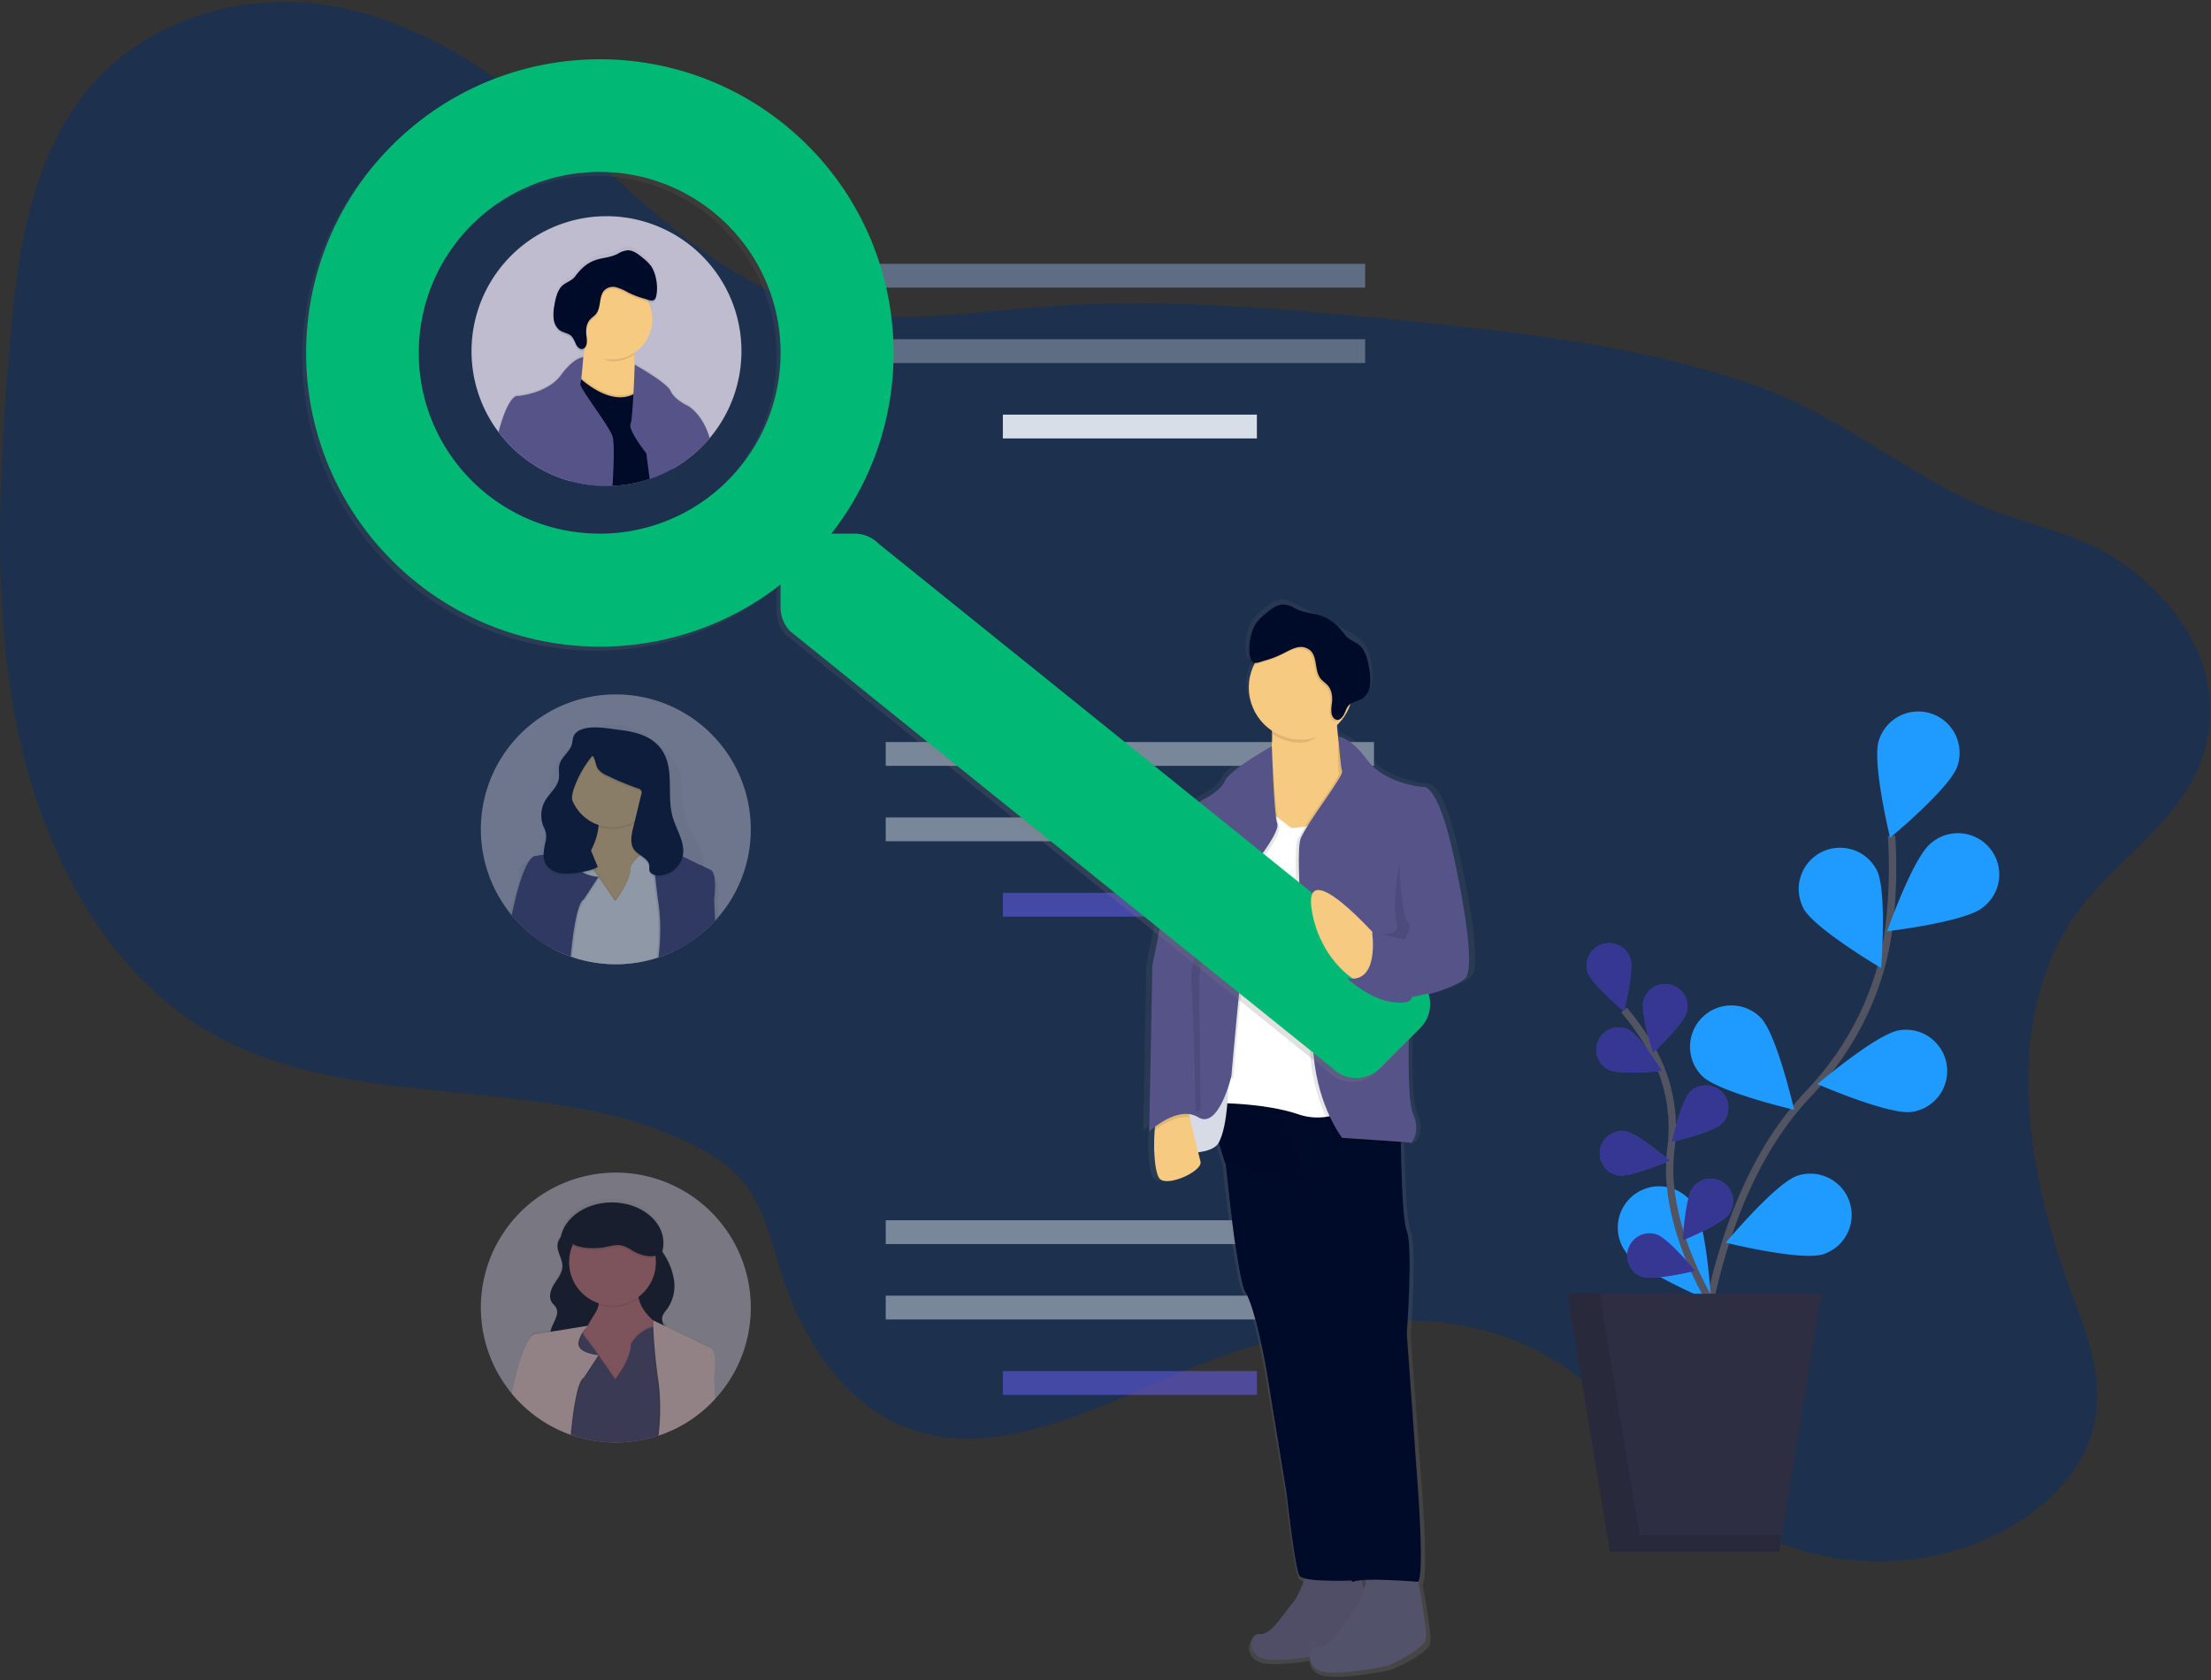 <svg xmlns="http://www.w3.org/2000/svg" width="600" height="456" viewBox="0 0 600 456">
    <rect x="0" y="0" width="600" height="456" fill="#333333" stroke="none"/>
    <defs>
        <linearGradient id="a" x1="49.984%" x2="49.984%" y1="99.984%" y2=".018%">
            <stop offset="0%" stop-color="gray" stop-opacity=".25"/>
            <stop offset="54%" stop-color="gray" stop-opacity=".12"/>
            <stop offset="100%" stop-color="gray" stop-opacity=".1"/>
        </linearGradient>
        <linearGradient id="b" x1=".02%" x2="100.01%" y1="49.978%" y2="49.978%">
            <stop offset="0%" stop-color="gray" stop-opacity=".25"/>
            <stop offset="54%" stop-color="gray" stop-opacity=".12"/>
            <stop offset="100%" stop-color="gray" stop-opacity=".1"/>
        </linearGradient>
        <linearGradient id="c" x1="49.992%" x2="49.992%" y1="100.011%" y2=".019%">
            <stop offset="0%" stop-color="gray" stop-opacity=".25"/>
            <stop offset="54%" stop-color="gray" stop-opacity=".12"/>
            <stop offset="100%" stop-color="gray" stop-opacity=".1"/>
        </linearGradient>
        <linearGradient id="d" x1="49.984%" x2="49.984%" y1="100.004%" y2="-.031%">
            <stop offset="0%" stop-color="gray" stop-opacity=".25"/>
            <stop offset="54%" stop-color="gray" stop-opacity=".12"/>
            <stop offset="100%" stop-color="gray" stop-opacity=".1"/>
        </linearGradient>
        <linearGradient id="e" x1="49.958%" x2="49.958%" y1="100.082%" y2=".008%">
            <stop offset="0%" stop-color="gray" stop-opacity=".25"/>
            <stop offset="54%" stop-color="gray" stop-opacity=".12"/>
            <stop offset="100%" stop-color="gray" stop-opacity=".1"/>
        </linearGradient>
    </defs>
    <g fill="none" fill-rule="evenodd">
        <path fill="#1D304D" fill-rule="nonzero" d="M563.914 247.336c-21.086 28.933-14.128 70.233-1.94 103.136 4.083 11.015 8.72 22.664 6.604 34.648-2.585 14.65-14.736 25.627-27.366 31.605-23.025 10.896-50.225 9.157-70.82-4.572-17.774-11.85-30.286-31.54-48.405-42.824-30.323-18.878-69.689-10.444-103.438 3.969-23.876 10.196-50.03 23.327-73.298 13.912-16.373-6.625-27.398-23.488-33.199-41.515-2.8-8.704-4.761-18.151-10.341-24.964-3.318-4.05-7.702-6.873-12.21-9.232-41.144-21.544-94.067-8.079-133.955-32.117-26.93-16.233-43.691-47.736-50.656-80.854-6.964-33.119-5.24-68.08-2.466-102.442 1.971-24.42 5.09-50.515 19.772-69.705C37.724 6.09 63.749-1.971 87.022 1.206c23.272 3.178 44.138 16.105 62.39 31.535 22.832 19.25 43.838 43.417 72.233 50.726 19.34 4.976 39.888 1.454 59.994-.103 33.609-2.596 67.099.394 100.384 3.77 31.864 3.232 63.948 6.84 94.126 17.435 21.355 7.497 38.284 21.668 58.39 31.352 13.104 6.312 27.522 7.777 39.856 15.932 15.22 10.045 28.977 27.84 24.512 49.195-4.218 20.3-23.79 30.932-34.993 46.288z"/>
        <path stroke="#535461" stroke-width="2" d="M460.497 379.303s1.778-52.653 30.264-82.405c11.957-12.485 19.81-28.341 21.889-45.501.972-8.144 1.195-16.36.668-24.544"/>
        <path fill="#1F9AFF" fill-rule="nonzero" d="M531.162 208.007c-1.95 5.882-18.248 19.39-18.248 19.39s-4.993-20.58-3.043-26.456a11.216 11.216 0 1 1 21.29 7.06v.006zM537.953 246.41c-4.847 3.877-25.852 6.366-25.852 6.366s7.001-19.988 11.849-23.86a11.214 11.214 0 1 1 14.003 17.493zM518.736 301.799c-6.13.905-25.535-7.54-25.535-7.54s16.126-13.724 22.255-14.629a11.216 11.216 0 1 1 3.28 22.19v-.021zM494.752 340.438c-5.887 1.928-26.445-3.135-26.445-3.135s13.578-16.25 19.465-18.177c5.885-1.934 12.224 1.27 14.157 7.155 1.934 5.885-1.27 12.224-7.155 14.157h-.022zM489.366 246.5c2.86 5.495 21.119 16.25 21.119 16.25s1.659-21.107-1.201-26.606a11.214 11.214 0 1 0-19.896 10.352l-.022.005zM461.892 292.04c4.374 4.39 24.991 9.193 24.991 9.193s-4.734-20.639-9.102-25.028c-4.371-4.388-11.472-4.401-15.86-.03-4.387 4.371-4.4 11.472-.029 15.86v.004zM441.264 339.97c3.565 5.062 23.079 13.287 23.079 13.287s-1.174-21.14-4.745-26.209a11.214 11.214 0 1 0-18.313 12.927l-.021-.006z"/>
        <path stroke="#535461" stroke-width="2" d="M466.756 357.512s-16.158-23.505-13.325-45.62a43.217 43.217 0 0 0-5.106-26.854 72.711 72.711 0 0 0-7.605-10.902"/>
        <path fill="#6C63FF" fill-rule="nonzero" d="M442.427 260.187c1.04 3.188-1.707 14.316-1.707 14.316s-8.795-7.358-9.835-10.54a6.071 6.071 0 0 1 11.542-3.77v-.006zM457.74 274.724c-.857 3.231-9.216 11.09-9.216 11.09s-3.382-10.956-2.526-14.198a6.073 6.073 0 1 1 11.742 3.108zM467.187 305.025c-2.376 2.365-13.551 4.923-13.551 4.923s2.606-11.165 4.987-13.53a6.075 6.075 0 1 1 8.564 8.618v-.01zM469.174 329.57c-1.944 2.73-12.55 7.13-12.55 7.13s.685-11.445 2.63-14.176a6.072 6.072 0 1 1 9.899 7.034l.021.011zM436.61 290.38c3.011 1.476 14.413.291 14.413.291s-6.07-9.727-9.08-11.197a6.07 6.07 0 0 0-5.333 10.907zM439.298 319.061c3.318.506 13.842-4.034 13.842-4.034s-8.704-7.465-12.016-7.95a6.072 6.072 0 0 0-1.826 12.006v-.022zM445.729 346.567c3.183 1.078 14.327-1.615 14.327-1.615s-7.315-8.828-10.498-9.89a6.073 6.073 0 0 0-3.83 11.527v-.022z"/>
        <path fill="#000A29" fill-rule="nonzero" d="M442.427 260.187c1.04 3.188-1.707 14.316-1.707 14.316s-8.795-7.358-9.835-10.54a6.071 6.071 0 0 1 11.542-3.77v-.006zM457.74 274.724c-.857 3.231-9.216 11.09-9.216 11.09s-3.382-10.956-2.526-14.198a6.073 6.073 0 1 1 11.742 3.108zM467.187 305.025c-2.376 2.365-13.551 4.923-13.551 4.923s2.606-11.165 4.987-13.53a6.075 6.075 0 1 1 8.564 8.618v-.01zM469.174 329.57c-1.944 2.73-12.55 7.13-12.55 7.13s.685-11.445 2.63-14.176a6.072 6.072 0 1 1 9.899 7.034l.021.011zM436.61 290.38c3.011 1.476 14.413.291 14.413.291s-6.07-9.727-9.08-11.197a6.07 6.07 0 0 0-5.333 10.907zM439.298 319.061c3.318.506 13.842-4.034 13.842-4.034s-8.704-7.465-12.016-7.95a6.072 6.072 0 0 0-1.826 12.006v-.022zM445.729 346.567c3.183 1.078 14.327-1.615 14.327-1.615s-7.315-8.828-10.498-9.89a6.073 6.073 0 0 0-3.83 11.527v-.022z" opacity=".5"/>
        <path fill="#2E2E43" fill-rule="nonzero" d="M436.858 421.244h45.959l11.494-70.088H425.37z"/>
        <path fill="#000" fill-rule="nonzero" d="M434.165 351.156L444.9 416.65h38.672l-.754 4.594h-45.959l-11.488-70.088z" opacity=".1"/>
        <path fill="#5E6C84" fill-rule="nonzero" d="M237.966 71.607h132.496v6.463H237.966zM237.966 92.074h132.496v6.463H237.966z"/>
        <path fill="#D7DEE8" fill-rule="nonzero" d="M272.144 112.54h68.941v6.463h-68.941z"/>
        <path fill="#D7DEE8" fill-rule="nonzero" d="M240.366 201.409h132.496v6.463H240.366zM240.366 221.876h132.496v6.463H240.366z" opacity=".5"/>
        <path fill="#6C63FF" fill-rule="nonzero" d="M272.144 242.343h68.941v6.463h-68.941z" opacity=".5"/>
        <path fill="#D7DEE8" fill-rule="nonzero" d="M240.366 331.212h132.496v6.463H240.366zM240.366 351.679h132.496v6.463H240.366z" opacity=".5"/>
        <path fill="#6C63FF" fill-rule="nonzero" d="M272.144 372.145h68.941v6.463h-68.941z" opacity=".5"/>
        <g fill-rule="nonzero" opacity=".5" transform="translate(130.341 187.971)">
            <path fill="#C0BCCF" d="M73.4 37.131a36.452 36.452 0 0 1-10.136 25.287 35.935 35.935 0 0 1-3.91 3.55l-.097.07a35.795 35.795 0 0 1-6.948 4.265 36.086 36.086 0 0 1-3.9 1.562l-.49.157c-.301.102-.614.193-.92.28l-.125.037a36.803 36.803 0 0 1-20.224 0h-.054a27.057 27.057 0 0 1-1.573-.495l-.457-.162a35.515 35.515 0 0 1-5.063-2.24l-.103-.054a36.765 36.765 0 0 1-7.174-5.08l-.178-.166A34.223 34.223 0 0 1 8.92 60.91c-.13-.145-.253-.296-.377-.447-.237-.28-.463-.57-.69-.862C-1.97 46.957-2.44 29.398 6.692 16.246 15.822 3.093 32.438-2.603 47.718 2.18 62.998 6.965 73.4 21.12 73.4 37.13z"/>
            <path fill="url(#a)" d="M63.377 49.487l-2.78-1.25c.043-.422.061-.847.055-1.271a9.98 9.98 0 0 0 0-1.077c-.275-2.833-2.08-5.3-3.356-7.89a22.411 22.411 0 0 1-2.192-7.541c-.34-3.232 0-6.582-1.185-9.62-.964-2.45-2.87-4.497-4.912-6.307a24.932 24.932 0 0 0-7.89-5.003c-2.984-1.077-6.415-1.352-9.399-.253-2.693.99-4.766 2.967-6.77 4.89a22.756 22.756 0 0 0-3.824 4.352c-1.223 2.004-1.745 4.309-2.155 6.582a100.686 100.686 0 0 0-1.324 10.998c-.21 3.075-.54 6.565-3.167 8.45-1.282.922-3.087 1.439-3.674 2.834-.166.418-.232.87-.194 1.32-.016.373.011.747.081 1.114.038.216.081.426.135.641a47.246 47.246 0 0 0-1.896 5.752 127.136 127.136 0 0 0-1.077 4.266h1.336l5.02.118h.07l5.385.124h.027l5.02.119h.124l1.449.102h.474l20.073.463h.108l1.336.033h.468l4.018.091 5.925.135h.043l4.46.108h1.389l-.237-4.675c.98-7.158-.964-7.605-.964-7.605zm-22.551-.571c0 3.964-4.244 8.816-4.244 8.816l-4.271-5.816.156-.227 4.115 5.602s4.244-4.848 4.244-8.817c.099-.202.212-.396.34-.582l.096.302c-.163.23-.309.47-.436.722zm6.528 15.554c0-.199 0-.404-.038-.603-.038-.2-.032-.377-.06-.57-.026-.195-.048-.383-.075-.577-.027-.194-.064-.382-.102-.576a21.873 21.873 0 0 0-.118-.577c0-.064-.027-.124-.044-.194-.059-.253-.123-.506-.193-.759s-.114-.41-.178-.609c0-.091-.054-.183-.086-.269-.033-.086-.092-.29-.14-.436l-.097-.28c-.043-.124-.087-.253-.135-.377-.08-.226-.167-.447-.253-.674a24.661 24.661 0 0 0-.27-.667c-.183-.453-.382-.9-.581-1.352-.781-1.745-1.659-3.463-2.467-5.165a27.469 27.469 0 0 1-1.153-2.737l-.102.135c-.163.231-.309.474-.436.727 0 3.964-4.244 8.817-4.244 8.817L32.31 51.91l-3.738 5.386c-.539.27-1.077 1.185-1.498 2.489-.118.35-.231.737-.339 1.141-.075.275-.145.539-.21.846-.038.145-.07.29-.102.442l-.097.457v.07c-.065.313-.13.636-.189.965-.059.328-.129.705-.188 1.077-.043.233-.081.465-.113.695-.076.447-.14.899-.205 1.351-.038.264-.075.539-.108.781l-.129 1.002c.275.824.582 1.616.9 2.445.202.436.32.905.35 1.385a39.253 39.253 0 0 0 20.224 0 .183.183 0 0 1 0-.049c-.1-.45-.143-.912-.13-1.373.11-1.295.29-2.582.54-3.857.079-.628.113-1.262.102-1.895v-.227c-.017-.204-.022-.387-.027-.565v-.006zm0 0c0-.199 0-.404-.038-.603-.038-.2-.032-.377-.06-.57-.026-.195-.048-.383-.075-.577-.027-.194-.064-.382-.102-.576a21.873 21.873 0 0 0-.118-.577c0-.064-.027-.124-.044-.194-.059-.253-.123-.506-.193-.759s-.114-.41-.178-.609c0-.091-.054-.183-.086-.269-.033-.086-.092-.29-.14-.436l-.097-.28c-.043-.124-.087-.253-.135-.377-.08-.226-.167-.447-.253-.674a24.661 24.661 0 0 0-.27-.667c-.183-.453-.382-.9-.581-1.352-.781-1.745-1.659-3.463-2.467-5.165a27.469 27.469 0 0 1-1.153-2.737l-.102.135c-.163.231-.309.474-.436.727 0 3.964-4.244 8.817-4.244 8.817L32.31 51.91l-3.738 5.386c-.539.27-1.077 1.185-1.498 2.489-.118.35-.231.737-.339 1.141-.075.275-.145.539-.21.846-.038.145-.07.29-.102.442l-.097.457v.07c-.065.313-.13.636-.189.965-.059.328-.129.705-.188 1.077-.043.233-.081.465-.113.695-.076.447-.14.899-.205 1.351-.038.264-.075.539-.108.781l-.129 1.002c.275.824.582 1.616.9 2.445.202.436.32.905.35 1.385a39.253 39.253 0 0 0 20.224 0 .183.183 0 0 1 0-.049c-.1-.45-.143-.912-.13-1.373.11-1.295.29-2.582.54-3.857.079-.628.113-1.262.102-1.895v-.227c-.017-.204-.022-.387-.027-.565v-.006zm0 0c0-.199 0-.404-.038-.603-.038-.2-.032-.377-.06-.57-.026-.195-.048-.383-.075-.577-.027-.194-.064-.382-.102-.576a21.873 21.873 0 0 0-.118-.577c0-.064-.027-.124-.044-.194-.059-.253-.123-.506-.193-.759s-.114-.41-.178-.609c0-.091-.054-.183-.086-.269-.033-.086-.092-.29-.14-.436l-.097-.28c-.043-.124-.087-.253-.135-.377-.08-.226-.167-.447-.253-.674a24.661 24.661 0 0 0-.27-.667c-.183-.453-.382-.9-.581-1.352-.781-1.745-1.659-3.463-2.467-5.165a27.469 27.469 0 0 1-1.153-2.737l-.102.135c-.163.231-.309.474-.436.727 0 3.964-4.244 8.817-4.244 8.817L32.31 51.91l-3.738 5.386c-.539.27-1.077 1.185-1.498 2.489-.118.35-.231.737-.339 1.141-.075.275-.145.539-.21.846-.038.145-.07.29-.102.442l-.097.457v.07c-.065.313-.13.636-.189.965-.059.328-.129.705-.188 1.077-.043.233-.081.465-.113.695-.076.447-.14.899-.205 1.351-.038.264-.075.539-.108.781l-.129 1.002c.275.824.582 1.616.9 2.445.202.436.32.905.35 1.385a39.253 39.253 0 0 0 20.224 0 .183.183 0 0 1 0-.049c-.1-.45-.143-.912-.13-1.373.11-1.295.29-2.582.54-3.857.079-.628.113-1.262.102-1.895v-.227c-.017-.204-.022-.387-.027-.565v-.006zm0 0c0-.199 0-.404-.038-.603-.038-.2-.032-.377-.06-.57-.026-.195-.048-.383-.075-.577-.027-.194-.064-.382-.102-.576a21.873 21.873 0 0 0-.118-.577c0-.064-.027-.124-.044-.194-.059-.253-.123-.506-.193-.759s-.114-.41-.178-.609c0-.091-.054-.183-.086-.269-.033-.086-.092-.29-.14-.436l-.097-.28c-.043-.124-.087-.253-.135-.377-.08-.226-.167-.447-.253-.674a24.661 24.661 0 0 0-.27-.667c-.183-.453-.382-.9-.581-1.352-.781-1.745-1.659-3.463-2.467-5.165a27.469 27.469 0 0 1-1.153-2.737l-.102.135c-.163.231-.309.474-.436.727 0 3.964-4.244 8.817-4.244 8.817L32.31 51.91l-3.738 5.386c-.539.27-1.077 1.185-1.498 2.489-.118.35-.231.737-.339 1.141-.075.275-.145.539-.21.846-.038.145-.07.29-.102.442l-.097.457v.07c-.065.313-.13.636-.189.965-.059.328-.129.705-.188 1.077-.043.233-.081.465-.113.695-.076.447-.14.899-.205 1.351-.038.264-.075.539-.108.781l-.129 1.002c.275.824.582 1.616.9 2.445.202.436.32.905.35 1.385a39.253 39.253 0 0 0 20.224 0 .183.183 0 0 1 0-.049c-.1-.45-.143-.912-.13-1.373.11-1.295.29-2.582.54-3.857.079-.628.113-1.262.102-1.895v-.227c-.017-.204-.022-.387-.027-.565v-.006z"/>
            <path fill="#000A29" d="M22.772 26.903h24.776V43.6H22.772z"/>
            <path fill="#F7CA82" d="M51.662 45.318L41.294 59.925l-10.836-.943s-14.138.937-4.713-9.894c4.53-5.208 6.01-9.55 6.329-12.646.344-3.35-.674-5.257-.674-5.257l11.78-1.411a8.79 8.79 0 0 0-.194 4.917c1.475 6.119 8.676 10.627 8.676 10.627z"/>
            <path fill="#000" d="M42.98 34.675a11.774 11.774 0 0 1-10.912 1.756c.345-3.35-.673-5.257-.673-5.257l11.78-1.411a8.79 8.79 0 0 0-.195 4.912z" opacity=".1"/>
            <circle cx="35.876" cy="24.813" r="11.779" fill="#F7CA82"/>
            <path fill="#000" d="M51.232 45.921l-.275-1.077-.237-.948-.35-1.4-.065-.259-.054-.215s.28-.846-1.567-.571l-.345.059c-.29.06-.63.14-1.018.248l-.35.107-.463.146a10.099 10.099 0 0 0-3.91 2.359 8.806 8.806 0 0 0-1.309 1.583c-.038.054-.065.103-.097.146-.127.2-.24.409-.34.625 0 4.244-4.243 9.425-4.243 9.425l-4.142-5.984-.081-.118-.986-1.433-.35-.463-.118-.162-2.155-2.892-.538-.722-.178-.242-.264-.35-.62-.824-2.423 1.416-3.232 1.885-1.885 12.253v.34l.06 1.012.393 6.657v.092l-.69 2.758.103.053a35.515 35.515 0 0 0 5.063 2.241l.457.162c.539.177 1.045.339 1.573.495.02.08.034.16.043.243v-.232a36.803 36.803 0 0 0 20.225 0l.123-.038c.307-.086.62-.178.921-.28l.49-.156a36.086 36.086 0 0 0 3.9-1.562l.452-9.64.324-6.954v-.399l-1.842-7.384z" opacity=".1"/>
            <path fill="#FFF" d="M47.354 63.83c0-.216 0-.431-.038-.647-.038-.215-.032-.404-.06-.608-.026-.205-.048-.41-.075-.614-.027-.205-.064-.41-.102-.615-.038-.204-.075-.409-.118-.614 0-.07-.027-.134-.044-.204a25.247 25.247 0 0 0-.371-1.465c0-.097-.054-.194-.086-.286-.033-.091-.092-.312-.14-.468l-.097-.302c-.043-.134-.087-.27-.135-.404-.08-.242-.167-.48-.253-.721a47.491 47.491 0 0 0-.851-2.16c-.781-1.864-1.659-3.7-2.467-5.52a30.522 30.522 0 0 1-1.153-2.926l-.102.146a6.22 6.22 0 0 0-.436.775c0 4.24-4.244 9.426-4.244 9.426l-4.271-6.22-3.738 5.746c-.539.285-1.077 1.266-1.498 2.66-.118.378-.231.787-.339 1.223-.075.291-.145.598-.21.905-.038.156-.07.313-.102.474l-.097.49v.076c-.065.334-.13.678-.189 1.028s-.129.754-.188 1.137c-.043.248-.081.495-.113.743-.076.48-.14.964-.205 1.444-.038.28-.075.538-.108.834l-.129 1.078c.275.883.582 1.755.9 2.612.202.469.321.97.35 1.48a36.803 36.803 0 0 0 20.224 0 .205.205 0 0 1 0-.053 6.415 6.415 0 0 1-.13-1.47c.11-1.382.29-2.757.54-4.12.079-.673.113-1.35.102-2.026v-.242c-.017-.205-.022-.399-.027-.593zm0 0c0-.216 0-.431-.038-.647-.038-.215-.032-.404-.06-.608-.026-.205-.048-.41-.075-.614-.027-.205-.064-.41-.102-.615-.038-.204-.075-.409-.118-.614 0-.07-.027-.134-.044-.204a25.247 25.247 0 0 0-.371-1.465c0-.097-.054-.194-.086-.286-.033-.091-.092-.312-.14-.468l-.097-.302c-.043-.134-.087-.27-.135-.404-.08-.242-.167-.48-.253-.721a47.491 47.491 0 0 0-.851-2.16c-.781-1.864-1.659-3.7-2.467-5.52a30.522 30.522 0 0 1-1.153-2.926l-.102.146a6.22 6.22 0 0 0-.436.775c0 4.24-4.244 9.426-4.244 9.426l-4.271-6.22-3.738 5.746c-.539.285-1.077 1.266-1.498 2.66-.118.378-.231.787-.339 1.223-.075.291-.145.598-.21.905-.038.156-.07.313-.102.474l-.097.49v.076c-.065.334-.13.678-.189 1.028s-.129.754-.188 1.137c-.043.248-.081.495-.113.743-.076.48-.14.964-.205 1.444-.038.28-.075.538-.108.834l-.129 1.078c.275.883.582 1.755.9 2.612.202.469.321.97.35 1.48a36.803 36.803 0 0 0 20.224 0 .205.205 0 0 1 0-.053 6.415 6.415 0 0 1-.13-1.47c.11-1.382.29-2.757.54-4.12.079-.673.113-1.35.102-2.026v-.242c-.017-.205-.022-.399-.027-.593zm0 0c0-.216 0-.431-.038-.647-.038-.215-.032-.404-.06-.608-.026-.205-.048-.41-.075-.614-.027-.205-.064-.41-.102-.615-.038-.204-.075-.409-.118-.614 0-.07-.027-.134-.044-.204a25.247 25.247 0 0 0-.371-1.465c0-.097-.054-.194-.086-.286-.033-.091-.092-.312-.14-.468l-.097-.302c-.043-.134-.087-.27-.135-.404-.08-.242-.167-.48-.253-.721a47.491 47.491 0 0 0-.851-2.16c-.781-1.864-1.659-3.7-2.467-5.52a30.522 30.522 0 0 1-1.153-2.926l-.102.146a6.22 6.22 0 0 0-.436.775c0 4.24-4.244 9.426-4.244 9.426l-4.271-6.22-3.738 5.746c-.539.285-1.077 1.266-1.498 2.66-.118.378-.231.787-.339 1.223-.075.291-.145.598-.21.905-.038.156-.07.313-.102.474l-.097.49v.076c-.065.334-.13.678-.189 1.028s-.129.754-.188 1.137c-.043.248-.081.495-.113.743-.076.48-.14.964-.205 1.444-.038.28-.075.538-.108.834l-.129 1.078c.275.883.582 1.755.9 2.612.202.469.321.97.35 1.48a36.803 36.803 0 0 0 20.224 0 .205.205 0 0 1 0-.053 6.415 6.415 0 0 1-.13-1.47c.11-1.382.29-2.757.54-4.12.079-.673.113-1.35.102-2.026v-.242c-.017-.205-.022-.399-.027-.593zm5.709-10.11l-1.923-7.675-.329-1.314-.091-.361-.469-1.874a.355.355 0 0 0 0-.049.43.43 0 0 0-.037-.242c-.07-.14-.248-.286-.663-.323a3.35 3.35 0 0 0-.474 0 8.203 8.203 0 0 0-1.384.258c-.22.06-.458.124-.711.205l-.463.145h-.043a10.276 10.276 0 0 0-3.393 1.885 9.156 9.156 0 0 0-1.724 1.907l-.102.145a6.22 6.22 0 0 0-.437.776c0 4.239-4.244 9.425-4.244 9.425l-4.27-6.22-.243-.35-.043-.06-.62-.91-.468-.625-.124-.161-2.208-2.947-.7-.953v-.032l-.243-.329-.463-.614-1.616.943-4.04 2.354-1.863 12.123v.13l.054.883.398 6.749v.382l-.608 2.43a35.515 35.515 0 0 0 5.063 2.24l.457.161c.54.178 1.045.34 1.573.496.02.08.034.16.043.242v-.231a36.803 36.803 0 0 0 20.225 0l.124-.038c.307-.086.619-.178.92-.28l.49-.156a36.086 36.086 0 0 0 3.9-1.562l.447-9.63.323-6.878-.021-.065zM26.575 72.318c.02.08.033.16.043.242v-.231l-.043-.011zm20.779-8.489c0-.215 0-.43-.038-.646-.038-.215-.032-.404-.06-.608-.026-.205-.048-.41-.075-.614-.027-.205-.064-.41-.102-.615-.038-.204-.075-.409-.118-.614 0-.07-.027-.134-.044-.204a25.247 25.247 0 0 0-.371-1.465c0-.097-.054-.194-.086-.286-.033-.091-.092-.312-.14-.468l-.097-.302c-.043-.134-.087-.27-.135-.404-.08-.242-.167-.48-.253-.721a47.491 47.491 0 0 0-.851-2.16c-.781-1.864-1.659-3.7-2.467-5.52a30.522 30.522 0 0 1-1.153-2.926l-.102.146a6.22 6.22 0 0 0-.436.775c0 4.24-4.244 9.426-4.244 9.426l-4.271-6.22-3.738 5.746c-.539.285-1.077 1.266-1.498 2.66-.118.378-.231.787-.339 1.223-.075.291-.145.598-.21.905-.038.156-.07.313-.102.474l-.097.49v.076c-.065.334-.13.678-.189 1.028s-.129.754-.188 1.137c-.043.248-.081.495-.113.743-.076.48-.14.964-.205 1.444-.038.28-.075.538-.108.834l-.129 1.078c.275.883.582 1.755.9 2.612.202.469.321.97.35 1.48a36.803 36.803 0 0 0 20.224 0 .205.205 0 0 1 0-.053 6.415 6.415 0 0 1-.13-1.47c.11-1.382.29-2.757.54-4.12.079-.673.113-1.35.102-2.026v-.242c-.017-.205-.022-.399-.027-.593zm0 0c0-.215 0-.43-.038-.646-.038-.215-.032-.404-.06-.608-.026-.205-.048-.41-.075-.614-.027-.205-.064-.41-.102-.615-.038-.204-.075-.409-.118-.614 0-.07-.027-.134-.044-.204a25.247 25.247 0 0 0-.371-1.465c0-.097-.054-.194-.086-.286-.033-.091-.092-.312-.14-.468l-.097-.302c-.043-.134-.087-.27-.135-.404-.08-.242-.167-.48-.253-.721a47.491 47.491 0 0 0-.851-2.16c-.781-1.864-1.659-3.7-2.467-5.52a30.522 30.522 0 0 1-1.153-2.926l-.102.146a6.22 6.22 0 0 0-.436.775c0 4.24-4.244 9.426-4.244 9.426l-4.271-6.22-3.738 5.746c-.539.285-1.077 1.266-1.498 2.66-.118.378-.231.787-.339 1.223-.075.291-.145.598-.21.905-.038.156-.07.313-.102.474l-.097.49v.076c-.065.334-.13.678-.189 1.028s-.129.754-.188 1.137c-.043.248-.081.495-.113.743-.076.48-.14.964-.205 1.444-.038.28-.075.538-.108.834l-.129 1.078c.275.883.582 1.755.9 2.612.202.469.321.97.35 1.48a36.803 36.803 0 0 0 20.224 0 .205.205 0 0 1 0-.053 6.415 6.415 0 0 1-.13-1.47c.11-1.382.29-2.757.54-4.12.079-.673.113-1.35.102-2.026v-.242c-.017-.205-.022-.399-.027-.593zm0 0c0-.215 0-.43-.038-.646-.038-.215-.032-.404-.06-.608-.026-.205-.048-.41-.075-.614-.027-.205-.064-.41-.102-.615-.038-.204-.075-.409-.118-.614 0-.07-.027-.134-.044-.204a25.247 25.247 0 0 0-.371-1.465c0-.097-.054-.194-.086-.286-.033-.091-.092-.312-.14-.468l-.097-.302c-.043-.134-.087-.27-.135-.404-.08-.242-.167-.48-.253-.721a47.491 47.491 0 0 0-.851-2.16c-.781-1.864-1.659-3.7-2.467-5.52a30.522 30.522 0 0 1-1.153-2.926l-.102.146a6.22 6.22 0 0 0-.436.775c0 4.24-4.244 9.426-4.244 9.426l-4.271-6.22-3.738 5.746c-.539.285-1.077 1.266-1.498 2.66-.118.378-.231.787-.339 1.223-.075.291-.145.598-.21.905-.038.156-.07.313-.102.474l-.097.49v.076c-.065.334-.13.678-.189 1.028s-.129.754-.188 1.137c-.043.248-.081.495-.113.743-.076.48-.14.964-.205 1.444-.038.28-.075.538-.108.834l-.129 1.078c.275.883.582 1.755.9 2.612.202.469.321.97.35 1.48a36.803 36.803 0 0 0 20.224 0 .205.205 0 0 1 0-.053 6.415 6.415 0 0 1-.13-1.47c.11-1.382.29-2.757.54-4.12.079-.673.113-1.35.102-2.026v-.242c-.017-.205-.022-.399-.027-.593zm0 0c0-.215 0-.43-.038-.646-.038-.215-.032-.404-.06-.608-.026-.205-.048-.41-.075-.614-.027-.205-.064-.41-.102-.615-.038-.204-.075-.409-.118-.614 0-.07-.027-.134-.044-.204a25.247 25.247 0 0 0-.371-1.465c0-.097-.054-.194-.086-.286-.033-.091-.092-.312-.14-.468l-.097-.302c-.043-.134-.087-.27-.135-.404-.08-.242-.167-.48-.253-.721a47.491 47.491 0 0 0-.851-2.16c-.781-1.864-1.659-3.7-2.467-5.52a30.522 30.522 0 0 1-1.153-2.926l-.102.146a6.22 6.22 0 0 0-.436.775c0 4.24-4.244 9.426-4.244 9.426l-4.271-6.22-3.738 5.746c-.539.285-1.077 1.266-1.498 2.66-.118.378-.231.787-.339 1.223-.075.291-.145.598-.21.905-.038.156-.07.313-.102.474l-.097.49v.076c-.065.334-.13.678-.189 1.028s-.129.754-.188 1.137c-.043.248-.081.495-.113.743-.076.48-.14.964-.205 1.444-.038.28-.075.538-.108.834l-.129 1.078c.275.883.582 1.755.9 2.612.202.469.321.97.35 1.48a36.803 36.803 0 0 0 20.224 0 .205.205 0 0 1 0-.053 6.415 6.415 0 0 1-.13-1.47c.11-1.382.29-2.757.54-4.12.079-.673.113-1.35.102-2.026v-.242c-.017-.205-.022-.399-.027-.593zm0 0c0-.215 0-.43-.038-.646-.038-.215-.032-.404-.06-.608-.026-.205-.048-.41-.075-.614-.027-.205-.064-.41-.102-.615-.038-.204-.075-.409-.118-.614 0-.07-.027-.134-.044-.204a25.247 25.247 0 0 0-.371-1.465c0-.097-.054-.194-.086-.286-.033-.091-.092-.312-.14-.468l-.097-.302c-.043-.134-.087-.27-.135-.404-.08-.242-.167-.48-.253-.721a47.491 47.491 0 0 0-.851-2.16c-.781-1.864-1.659-3.7-2.467-5.52a30.522 30.522 0 0 1-1.153-2.926l-.102.146a6.22 6.22 0 0 0-.436.775c0 4.24-4.244 9.426-4.244 9.426l-4.271-6.22-3.738 5.746c-.539.285-1.077 1.266-1.498 2.66-.118.378-.231.787-.339 1.223-.075.291-.145.598-.21.905-.038.156-.07.313-.102.474l-.097.49v.076c-.065.334-.13.678-.189 1.028s-.129.754-.188 1.137c-.043.248-.081.495-.113.743-.076.48-.14.964-.205 1.444-.038.28-.075.538-.108.834l-.129 1.078c.275.883.582 1.755.9 2.612.202.469.321.97.35 1.48a36.803 36.803 0 0 0 20.224 0 .205.205 0 0 1 0-.053 6.415 6.415 0 0 1-.13-1.47c.11-1.382.29-2.757.54-4.12.079-.673.113-1.35.102-2.026v-.242c-.017-.205-.022-.399-.027-.593zm0 0c0-.215 0-.43-.038-.646-.038-.215-.032-.404-.06-.608-.026-.205-.048-.41-.075-.614-.027-.205-.064-.41-.102-.615-.038-.204-.075-.409-.118-.614 0-.07-.027-.134-.044-.204a25.247 25.247 0 0 0-.371-1.465c0-.097-.054-.194-.086-.286-.033-.091-.092-.312-.14-.468l-.097-.302c-.043-.134-.087-.27-.135-.404-.08-.242-.167-.48-.253-.721a47.491 47.491 0 0 0-.851-2.16c-.781-1.864-1.659-3.7-2.467-5.52a30.522 30.522 0 0 1-1.153-2.926l-.102.146a6.22 6.22 0 0 0-.436.775c0 4.24-4.244 9.426-4.244 9.426l-4.271-6.22-3.738 5.746c-.539.285-1.077 1.266-1.498 2.66-.118.378-.231.787-.339 1.223-.075.291-.145.598-.21.905-.038.156-.07.313-.102.474l-.097.49v.076c-.065.334-.13.678-.189 1.028s-.129.754-.188 1.137c-.043.248-.081.495-.113.743-.076.48-.14.964-.205 1.444-.038.28-.075.538-.108.834l-.129 1.078c.275.883.582 1.755.9 2.612.202.469.321.97.35 1.48a36.803 36.803 0 0 0 20.224 0 .205.205 0 0 1 0-.053 6.415 6.415 0 0 1-.13-1.47c.11-1.382.29-2.757.54-4.12.079-.673.113-1.35.102-2.026v-.242c-.017-.205-.022-.399-.027-.593zm0 0c0-.215 0-.43-.038-.646-.038-.215-.032-.404-.06-.608-.026-.205-.048-.41-.075-.614-.027-.205-.064-.41-.102-.615-.038-.204-.075-.409-.118-.614 0-.07-.027-.134-.044-.204a25.247 25.247 0 0 0-.371-1.465c0-.097-.054-.194-.086-.286-.033-.091-.092-.312-.14-.468l-.097-.302c-.043-.134-.087-.27-.135-.404-.08-.242-.167-.48-.253-.721a47.491 47.491 0 0 0-.851-2.16c-.781-1.864-1.659-3.7-2.467-5.52a30.522 30.522 0 0 1-1.153-2.926l-.102.146a6.22 6.22 0 0 0-.436.775c0 4.24-4.244 9.426-4.244 9.426l-4.271-6.22-3.738 5.746c-.539.285-1.077 1.266-1.498 2.66-.118.378-.231.787-.339 1.223-.075.291-.145.598-.21.905-.038.156-.07.313-.102.474l-.097.49v.076c-.065.334-.13.678-.189 1.028s-.129.754-.188 1.137c-.043.248-.081.495-.113.743-.076.48-.14.964-.205 1.444-.038.28-.075.538-.108.834l-.129 1.078c.275.883.582 1.755.9 2.612.202.469.321.97.35 1.48a36.803 36.803 0 0 0 20.224 0 .205.205 0 0 1 0-.053 6.415 6.415 0 0 1-.13-1.47c.11-1.382.29-2.757.54-4.12.079-.673.113-1.35.102-2.026v-.242c-.017-.205-.022-.399-.027-.593zm0 0c0-.215 0-.43-.038-.646-.038-.215-.032-.404-.06-.608-.026-.205-.048-.41-.075-.614-.027-.205-.064-.41-.102-.615-.038-.204-.075-.409-.118-.614 0-.07-.027-.134-.044-.204a25.247 25.247 0 0 0-.371-1.465c0-.097-.054-.194-.086-.286-.033-.091-.092-.312-.14-.468l-.097-.302c-.043-.134-.087-.27-.135-.404-.08-.242-.167-.48-.253-.721a47.491 47.491 0 0 0-.851-2.16c-.781-1.864-1.659-3.7-2.467-5.52a30.522 30.522 0 0 1-1.153-2.926l-.102.146a6.22 6.22 0 0 0-.436.775c0 4.24-4.244 9.426-4.244 9.426l-4.271-6.22-3.738 5.746c-.539.285-1.077 1.266-1.498 2.66-.118.378-.231.787-.339 1.223-.075.291-.145.598-.21.905-.038.156-.07.313-.102.474l-.097.49v.076c-.065.334-.13.678-.189 1.028s-.129.754-.188 1.137c-.043.248-.081.495-.113.743-.076.48-.14.964-.205 1.444-.038.28-.075.538-.108.834l-.129 1.078c.275.883.582 1.755.9 2.612.202.469.321.97.35 1.48a36.803 36.803 0 0 0 20.224 0 .205.205 0 0 1 0-.053 6.415 6.415 0 0 1-.13-1.47c.11-1.382.29-2.757.54-4.12.079-.673.113-1.35.102-2.026v-.242c-.017-.205-.022-.399-.027-.593z"/>
            <path fill="#000" d="M32.386 50.041l-.36-.048a13.12 13.12 0 0 1-1.617-.323l-.199-.054c-1.314-.372-2.752-1.04-3.075-2.214a2.095 2.095 0 0 1 .032-1.147c.18-.64.426-1.262.732-1.853v-.032a2.57 2.57 0 0 1 .135-.243 5.386 5.386 0 0 1 1.944-2.116l-.646.102-5.472.889-8.483 1.368s-1.508-.302-3.56 5.354c0 .07-.049.134-.07.21-.496 1.384-1.018 3.113-1.557 5.272a162.27 162.27 0 0 0-1.023 4.395c-.092.431-.183.857-.27 1.277a34.223 34.223 0 0 0 3.13 3.232l.178.166a36.765 36.765 0 0 0 7.174 5.08l.102.053a35.515 35.515 0 0 0 5.063 2.24l.458.162c.097-.996.204-2.1.334-3.231 0-.113 0-.226.043-.34l.13-1.077c.031-.274.07-.538.107-.834.064-.48.13-.965.204-1.444.033-.248.07-.495.114-.743a62.511 62.511 0 0 1 .377-2.165V61.9l.097-.49c.032-.161.064-.318.102-.474.065-.307.135-.614.21-.905.108-.436.22-.845.34-1.222.43-1.395.931-2.376 1.497-2.661l3.737-5.747.157-.242.07-.108-.135-.01z" opacity=".1"/>
            <path fill="#444176" d="M32.068 50.052l-3.97 6.097c-.538.275-1.044 1.228-1.47 2.58-.124.398-.247.835-.366 1.293a64.4 64.4 0 0 0-1.217 7.05c0 .108 0 .215-.043.323a162.79 162.79 0 0 0-.458 4.266 35.515 35.515 0 0 1-5.063-2.24l-.102-.055a36.765 36.765 0 0 1-7.174-5.079l-.178-.167a34.223 34.223 0 0 1-3.13-3.231c-.129-.146-.252-.297-.376-.447.059-.28.118-.539.183-.84.307-1.428.646-2.893 1.018-4.385a53.068 53.068 0 0 1 1.831-6.032c.02-.059.043-.116.07-.172 1.907-4.907 3.28-4.632 3.28-4.632l8.957-1.444 5.655-.915-.177.102a5.736 5.736 0 0 0-1.557 1.659l-.156.264c-.065.102-.124.215-.189.328a9.544 9.544 0 0 0-.743 1.885c-.167.51-.12 1.066.13 1.54.538 1.046 2.067 1.617 3.322 1.929l.21.054c.565.126 1.137.216 1.713.27z"/>
            <path fill="#000" d="M63.194 60.937l-.22-4.783c.942-7.54-.943-8.009-.943-8.009l-2.241-1.077h-.06L50.72 42.7l-.35-.172-.108-.049-1.174-.57-.743-.361-1.39-.674-.468-.226V42.518c0 .538.048 1.168.091 1.9.097 1.842.275 4.31.593 7.218.177 1.685.404 3.527.684 5.504.167 1.169.285 2.332.36 3.469a61.04 61.04 0 0 1-.355 11.472l.49-.156a36.086 36.086 0 0 0 3.9-1.562 35.795 35.795 0 0 0 6.947-4.266l.097-.07a35.935 35.935 0 0 0 3.91-3.55l-.01-1.54z" opacity=".1"/>
            <path fill="#444176" d="M63.668 60.937l-.221-4.793c.943-7.54-.943-8.01-.943-8.01l-2.693-1.303h-.053l-9.038-4.384-.415-.2-.08-.037-.663-.323-.878-.426-1.734-.84v1.713c0 .539.048 1.244.097 2.047.091 1.718.253 3.97.538 6.646.194 1.837.437 3.878.754 6.075.165 1.174.284 2.336.356 3.485.24 3.772.128 7.559-.334 11.31a36.086 36.086 0 0 0 3.9-1.561 35.795 35.795 0 0 0 6.947-4.266l.097-.07a35.935 35.935 0 0 0 3.91-3.55 9.52 9.52 0 0 0 .453-.484v-1.029z"/>
            <path fill="#000" d="M25.583 11.892c-.538.744-.495 1.767-.737 2.693-.577 2.106-2.86 3.426-3.383 5.548-.307 1.239.049 2.553-.161 3.813-.383 2.322-2.505 3.894-3.69 5.925a7.993 7.993 0 0 0-.49 6.948c.277.565.506 1.152.684 1.756.136.899.08 1.817-.167 2.693-.404 1.917-.819 4.028.108 5.757.78 1.46 2.402 2.316 4.034 2.585 1.648.187 3.315.11 4.939-.226 1.783-.274 3.609-.592 5.16-1.508l-5.833-14.079c-.587-1.422-1.19-2.892-1.185-4.433a9.743 9.743 0 0 1 .727-3.307 28.654 28.654 0 0 1 4.847-8.375c.846.98.781 2.472 1.487 3.56a5.618 5.618 0 0 0 2.402 1.794 79.578 79.578 0 0 0 8.504 3.555 1.115 1.115 0 0 1 .83 1.659l-2.198 9.07c-.484 1.998-.91 4.308.334 5.924 1.244 1.616 4.05 2.38 4.067 4.465-.023.33-.023.661 0 .991.145.975 1.303 1.444 2.289 1.492a6.824 6.824 0 0 0 6.845-5.585c.539-3.566-1.82-6.851-2.806-10.325-1.659-5.844.539-12.7-2.72-17.833-2.639-4.164-7.448-5.295-12.016-5.812-3.204-.377-9.614-1.723-11.87 1.255z" opacity=".1"/>
            <path fill="#000A29" d="M25.583 11.354c-.538.743-.495 1.766-.737 2.693-.577 2.106-2.86 3.425-3.383 5.547-.307 1.239.049 2.553-.161 3.814-.383 2.32-2.505 3.894-3.69 5.924a7.993 7.993 0 0 0-.49 6.948c.277.565.506 1.152.684 1.756.136.9.08 1.817-.167 2.693-.404 1.917-.819 4.029.108 5.758.78 1.46 2.402 2.316 4.034 2.585 1.648.186 3.315.11 4.939-.226 1.783-.275 3.609-.593 5.16-1.508l-5.833-14.08c-.587-1.421-1.19-2.892-1.185-4.432a9.743 9.743 0 0 1 .727-3.307 28.654 28.654 0 0 1 4.847-8.375c.846.98.781 2.472 1.487 3.56a5.618 5.618 0 0 0 2.402 1.793 79.578 79.578 0 0 0 8.504 3.555 1.115 1.115 0 0 1 .83 1.659l-2.198 9.07c-.484 1.998-.91 4.309.334 5.925 1.244 1.615 4.05 2.38 4.067 4.465-.023.33-.023.66 0 .99.145.975 1.303 1.444 2.289 1.493a6.824 6.824 0 0 0 6.845-5.586c.539-3.565-1.82-6.85-2.806-10.325-1.659-5.844.539-12.7-2.72-17.833-2.639-4.163-7.448-5.294-12.016-5.811-3.204-.377-9.614-1.724-11.87 1.255z"/>
        </g>
        <g fill-rule="nonzero" opacity=".5" transform="translate(130.341 317.774)">
            <path fill="#C0BCCF" d="M73.4 37.131a36.452 36.452 0 0 1-10.136 25.287 35.935 35.935 0 0 1-3.91 3.55l-.097.07a35.795 35.795 0 0 1-6.948 4.265 36.086 36.086 0 0 1-3.9 1.562l-.49.157c-.301.102-.614.193-.92.28l-.125.037a36.803 36.803 0 0 1-20.224 0h-.054a27.057 27.057 0 0 1-1.573-.495l-.457-.162a35.515 35.515 0 0 1-5.063-2.24l-.103-.054a36.765 36.765 0 0 1-7.174-5.08l-.178-.166A34.223 34.223 0 0 1 8.92 60.91c-.13-.145-.253-.296-.377-.447-.237-.28-.463-.57-.69-.862C-1.97 46.957-2.44 29.398 6.692 16.246 15.822 3.093 32.438-2.603 47.718 2.18 62.998 6.965 73.4 21.12 73.4 37.13z"/>
            <path fill="url(#b)" d="M63.668 60.732l-.221-4.847c.943-7.664-.943-8.144-.943-8.144l-2.693-1.324-.053-.027-9.038-4.455-.415-.204-.054-.221s.178-.539-.716-.63a3.28 3.28 0 0 1-.226-1.374c.091-1.034.872-1.847 1.48-2.693a11.063 11.063 0 0 0 1.773-7.847 18.458 18.458 0 0 0-3.005-7.584l-.173-.253c.21-.776.317-1.576.318-2.38 0-6.2-6.27-11.225-14.004-11.225-7.001 0-12.834 4.142-13.847 9.544-.16.211-.302.434-.426.668-1.421 2.66.776 4.648.846 7.303.049 1.832-1.18 3.4-2.154 4.95-.975 1.551-1.697 3.614-.695 5.144.328.506.824.889 1.12 1.416 1.04 1.837-.69 3.943-1.32 5.957-.072.235-.13.474-.172.717l-4.158.678s-1.373-.28-3.28 4.708c-.026.057-.05.117-.07.177a54.609 54.609 0 0 0-1.831 6.135 146.767 146.767 0 0 0-1.018 4.454c-.065.286-.124.571-.183.857.124.15.248.307.377.452a34.54 34.54 0 0 0 3.13 3.296l.177.173a36.776 36.776 0 0 0 7.174 5.165l.102.054a35.224 35.224 0 0 0 5.063 2.278l.458.161c.539.184 1.045.345 1.573.507.02.081.034.164.043.248v-.237a36.226 36.226 0 0 0 20.224 0l.124-.038c.307-.086.62-.183.921-.286l.49-.156a35.768 35.768 0 0 0 3.9-1.589 35.698 35.698 0 0 0 6.948-4.335l.097-.07a36.156 36.156 0 0 0 3.91-3.609c.158-.158.309-.321.452-.49l-.005-1.024z"/>
            <path fill="#000A29" d="M22.271 25.815c.049 1.804-1.18 3.345-2.154 4.847-.975 1.503-1.697 3.555-.695 5.058.328.495.824.878 1.12 1.395 1.04 1.804-.69 3.878-1.32 5.86-.726 2.289.12 4.847 1.649 6.705 1.53 1.859 3.64 3.114 5.774 4.218a51.528 51.528 0 0 0 14.283 5.084c2.607.48 5.386.695 7.831-.35a8.327 8.327 0 0 0 4.702-9.156c-.619-2.833-2.693-5.112-3.77-7.788a3.646 3.646 0 0 1-.355-1.686c.091-1.018.872-1.815 1.48-2.64a10.772 10.772 0 0 0 1.746-7.664 17.99 17.99 0 0 0-3.005-7.465 8.176 8.176 0 0 0-2.155-2.37c-1.174-.791-2.628-1.017-4.029-1.217-5.849-.818-11.908-1.712-17.806-2.014-1.863-.097-3.231.27-4.152 2.014-1.406 2.602.786 4.557.856 7.17z"/>
            <path fill="#C77485" d="M52.395 44.133l-11.1 15.786-10.837-.942s-.356 3.77-4.713-9.894c-2.434-7.643 2.515-4.988 3.49-7.105.975-2.116 2.693-3.985 2.839-5.547.344-3.35-.674-5.257-.674-5.257l11.78-1.411a8.79 8.79 0 0 0-.194 4.917c1.475 6.13 9.409 9.453 9.409 9.453z"/>
            <ellipse cx="35.698" cy="19.632" fill="#000A29" rx="14.004" ry="11.041"/>
            <path fill="#000" d="M42.98 34.675a11.774 11.774 0 0 1-10.912 1.756c.345-3.35-.673-5.257-.673-5.257l11.78-1.411a8.79 8.79 0 0 0-.195 4.912z" opacity=".1"/>
            <circle cx="35.876" cy="24.813" r="11.779" fill="#C77485"/>
            <path fill="#000" d="M51.232 45.921l-.275-1.077-.237-.948-.35-1.4-.065-.259-.054-.215s.28-.846-1.567-.571l-.345.059c-.29.06-.63.14-1.018.248l-.35.107-.463.146a10.099 10.099 0 0 0-3.91 2.359 8.806 8.806 0 0 0-1.309 1.583c-.038.054-.065.103-.097.146-.127.2-.24.409-.34.625 0 4.244-4.243 9.425-4.243 9.425l-4.142-5.984-.081-.118-.986-1.433-.35-.463-.118-.162-2.155-2.892-.538-.722-.178-.242-.264-.35-.62-.824-2.423 1.416-3.232 1.885-1.885 12.253v.34l.06 1.012.393 6.657v.092l-.69 2.758.103.053a35.515 35.515 0 0 0 5.063 2.241l.457.162c.539.177 1.045.339 1.573.495.02.08.034.16.043.243v-.232a36.803 36.803 0 0 0 20.225 0l.123-.038c.307-.086.62-.178.921-.28l.49-.156a36.086 36.086 0 0 0 3.9-1.562l.452-9.64.324-6.954v-.399l-1.842-7.384z" opacity=".1"/>
            <path fill="#444176" d="M47.354 63.83c0-.216 0-.431-.038-.647-.038-.215-.032-.404-.06-.608-.026-.205-.048-.41-.075-.614-.027-.205-.064-.41-.102-.615-.038-.204-.075-.409-.118-.614 0-.07-.027-.134-.044-.204a25.247 25.247 0 0 0-.371-1.465c0-.097-.054-.194-.086-.286-.033-.091-.092-.312-.14-.468l-.097-.302c-.043-.134-.087-.27-.135-.404-.08-.242-.167-.48-.253-.721a47.491 47.491 0 0 0-.851-2.16c-.781-1.864-1.659-3.7-2.467-5.52a30.522 30.522 0 0 1-1.153-2.926l-.102.146a6.22 6.22 0 0 0-.436.775c0 4.24-4.244 9.426-4.244 9.426l-4.271-6.22-3.738 5.746c-.539.285-1.077 1.266-1.498 2.66-.118.378-.231.787-.339 1.223-.075.291-.145.598-.21.905-.038.156-.07.313-.102.474l-.097.49v.076c-.065.334-.13.678-.189 1.028s-.129.754-.188 1.137c-.043.248-.081.495-.113.743-.076.48-.14.964-.205 1.444-.038.28-.075.538-.108.834l-.129 1.078c.275.883.582 1.755.9 2.612.202.469.321.97.35 1.48a36.803 36.803 0 0 0 20.224 0 .205.205 0 0 1 0-.053 6.415 6.415 0 0 1-.13-1.47c.11-1.382.29-2.757.54-4.12.079-.673.113-1.35.102-2.026v-.242c-.017-.205-.022-.399-.027-.593zm0 0c0-.216 0-.431-.038-.647-.038-.215-.032-.404-.06-.608-.026-.205-.048-.41-.075-.614-.027-.205-.064-.41-.102-.615-.038-.204-.075-.409-.118-.614 0-.07-.027-.134-.044-.204a25.247 25.247 0 0 0-.371-1.465c0-.097-.054-.194-.086-.286-.033-.091-.092-.312-.14-.468l-.097-.302c-.043-.134-.087-.27-.135-.404-.08-.242-.167-.48-.253-.721a47.491 47.491 0 0 0-.851-2.16c-.781-1.864-1.659-3.7-2.467-5.52a30.522 30.522 0 0 1-1.153-2.926l-.102.146a6.22 6.22 0 0 0-.436.775c0 4.24-4.244 9.426-4.244 9.426l-4.271-6.22-3.738 5.746c-.539.285-1.077 1.266-1.498 2.66-.118.378-.231.787-.339 1.223-.075.291-.145.598-.21.905-.038.156-.07.313-.102.474l-.097.49v.076c-.065.334-.13.678-.189 1.028s-.129.754-.188 1.137c-.043.248-.081.495-.113.743-.076.48-.14.964-.205 1.444-.038.28-.075.538-.108.834l-.129 1.078c.275.883.582 1.755.9 2.612.202.469.321.97.35 1.48a36.803 36.803 0 0 0 20.224 0 .205.205 0 0 1 0-.053 6.415 6.415 0 0 1-.13-1.47c.11-1.382.29-2.757.54-4.12.079-.673.113-1.35.102-2.026v-.242c-.017-.205-.022-.399-.027-.593zm0 0c0-.216 0-.431-.038-.647-.038-.215-.032-.404-.06-.608-.026-.205-.048-.41-.075-.614-.027-.205-.064-.41-.102-.615-.038-.204-.075-.409-.118-.614 0-.07-.027-.134-.044-.204a25.247 25.247 0 0 0-.371-1.465c0-.097-.054-.194-.086-.286-.033-.091-.092-.312-.14-.468l-.097-.302c-.043-.134-.087-.27-.135-.404-.08-.242-.167-.48-.253-.721a47.491 47.491 0 0 0-.851-2.16c-.781-1.864-1.659-3.7-2.467-5.52a30.522 30.522 0 0 1-1.153-2.926l-.102.146a6.22 6.22 0 0 0-.436.775c0 4.24-4.244 9.426-4.244 9.426l-4.271-6.22-3.738 5.746c-.539.285-1.077 1.266-1.498 2.66-.118.378-.231.787-.339 1.223-.075.291-.145.598-.21.905-.038.156-.07.313-.102.474l-.097.49v.076c-.065.334-.13.678-.189 1.028s-.129.754-.188 1.137c-.043.248-.081.495-.113.743-.076.48-.14.964-.205 1.444-.038.28-.075.538-.108.834l-.129 1.078c.275.883.582 1.755.9 2.612.202.469.321.97.35 1.48a36.803 36.803 0 0 0 20.224 0 .205.205 0 0 1 0-.053 6.415 6.415 0 0 1-.13-1.47c.11-1.382.29-2.757.54-4.12.079-.673.113-1.35.102-2.026v-.242c-.017-.205-.022-.399-.027-.593zm5.709-10.11l-1.923-7.675-.329-1.314-.091-.361-.469-1.874a.355.355 0 0 0 0-.049.43.43 0 0 0-.037-.242c-.07-.14-.248-.286-.663-.323a3.35 3.35 0 0 0-.474 0 8.203 8.203 0 0 0-1.384.258c-.22.06-.458.124-.711.205l-.463.145h-.043a10.276 10.276 0 0 0-3.393 1.885 9.156 9.156 0 0 0-1.724 1.907l-.102.145a6.22 6.22 0 0 0-.437.776c0 4.239-4.244 9.425-4.244 9.425l-4.27-6.22-.243-.35-.043-.06-.62-.91-.468-.625-.124-.161-2.208-2.947-.7-.953v-.032l-.243-.329-.463-.614-1.616.943-4.04 2.354-1.863 12.123v.13l.054.883.398 6.749v.382l-.608 2.43a35.515 35.515 0 0 0 5.063 2.24l.457.161c.54.178 1.045.34 1.573.496.02.08.034.16.043.242v-.231a36.803 36.803 0 0 0 20.225 0l.124-.038c.307-.086.619-.178.92-.28l.49-.156a36.086 36.086 0 0 0 3.9-1.562l.447-9.63.323-6.878-.021-.065zM26.575 72.318c.02.08.033.16.043.242v-.231l-.043-.011zm20.779-8.489c0-.215 0-.43-.038-.646-.038-.215-.032-.404-.06-.608-.026-.205-.048-.41-.075-.614-.027-.205-.064-.41-.102-.615-.038-.204-.075-.409-.118-.614 0-.07-.027-.134-.044-.204a25.247 25.247 0 0 0-.371-1.465c0-.097-.054-.194-.086-.286-.033-.091-.092-.312-.14-.468l-.097-.302c-.043-.134-.087-.27-.135-.404-.08-.242-.167-.48-.253-.721a47.491 47.491 0 0 0-.851-2.16c-.781-1.864-1.659-3.7-2.467-5.52a30.522 30.522 0 0 1-1.153-2.926l-.102.146a6.22 6.22 0 0 0-.436.775c0 4.24-4.244 9.426-4.244 9.426l-4.271-6.22-3.738 5.746c-.539.285-1.077 1.266-1.498 2.66-.118.378-.231.787-.339 1.223-.075.291-.145.598-.21.905-.038.156-.07.313-.102.474l-.097.49v.076c-.065.334-.13.678-.189 1.028s-.129.754-.188 1.137c-.043.248-.081.495-.113.743-.076.48-.14.964-.205 1.444-.038.28-.075.538-.108.834l-.129 1.078c.275.883.582 1.755.9 2.612.202.469.321.97.35 1.48a36.803 36.803 0 0 0 20.224 0 .205.205 0 0 1 0-.053 6.415 6.415 0 0 1-.13-1.47c.11-1.382.29-2.757.54-4.12.079-.673.113-1.35.102-2.026v-.242c-.017-.205-.022-.399-.027-.593zm0 0c0-.215 0-.43-.038-.646-.038-.215-.032-.404-.06-.608-.026-.205-.048-.41-.075-.614-.027-.205-.064-.41-.102-.615-.038-.204-.075-.409-.118-.614 0-.07-.027-.134-.044-.204a25.247 25.247 0 0 0-.371-1.465c0-.097-.054-.194-.086-.286-.033-.091-.092-.312-.14-.468l-.097-.302c-.043-.134-.087-.27-.135-.404-.08-.242-.167-.48-.253-.721a47.491 47.491 0 0 0-.851-2.16c-.781-1.864-1.659-3.7-2.467-5.52a30.522 30.522 0 0 1-1.153-2.926l-.102.146a6.22 6.22 0 0 0-.436.775c0 4.24-4.244 9.426-4.244 9.426l-4.271-6.22-3.738 5.746c-.539.285-1.077 1.266-1.498 2.66-.118.378-.231.787-.339 1.223-.075.291-.145.598-.21.905-.038.156-.07.313-.102.474l-.097.49v.076c-.065.334-.13.678-.189 1.028s-.129.754-.188 1.137c-.043.248-.081.495-.113.743-.076.48-.14.964-.205 1.444-.038.28-.075.538-.108.834l-.129 1.078c.275.883.582 1.755.9 2.612.202.469.321.97.35 1.48a36.803 36.803 0 0 0 20.224 0 .205.205 0 0 1 0-.053 6.415 6.415 0 0 1-.13-1.47c.11-1.382.29-2.757.54-4.12.079-.673.113-1.35.102-2.026v-.242c-.017-.205-.022-.399-.027-.593zm0 0c0-.215 0-.43-.038-.646-.038-.215-.032-.404-.06-.608-.026-.205-.048-.41-.075-.614-.027-.205-.064-.41-.102-.615-.038-.204-.075-.409-.118-.614 0-.07-.027-.134-.044-.204a25.247 25.247 0 0 0-.371-1.465c0-.097-.054-.194-.086-.286-.033-.091-.092-.312-.14-.468l-.097-.302c-.043-.134-.087-.27-.135-.404-.08-.242-.167-.48-.253-.721a47.491 47.491 0 0 0-.851-2.16c-.781-1.864-1.659-3.7-2.467-5.52a30.522 30.522 0 0 1-1.153-2.926l-.102.146a6.22 6.22 0 0 0-.436.775c0 4.24-4.244 9.426-4.244 9.426l-4.271-6.22-3.738 5.746c-.539.285-1.077 1.266-1.498 2.66-.118.378-.231.787-.339 1.223-.075.291-.145.598-.21.905-.038.156-.07.313-.102.474l-.097.49v.076c-.065.334-.13.678-.189 1.028s-.129.754-.188 1.137c-.043.248-.081.495-.113.743-.076.48-.14.964-.205 1.444-.038.28-.075.538-.108.834l-.129 1.078c.275.883.582 1.755.9 2.612.202.469.321.97.35 1.48a36.803 36.803 0 0 0 20.224 0 .205.205 0 0 1 0-.053 6.415 6.415 0 0 1-.13-1.47c.11-1.382.29-2.757.54-4.12.079-.673.113-1.35.102-2.026v-.242c-.017-.205-.022-.399-.027-.593zm0 0c0-.215 0-.43-.038-.646-.038-.215-.032-.404-.06-.608-.026-.205-.048-.41-.075-.614-.027-.205-.064-.41-.102-.615-.038-.204-.075-.409-.118-.614 0-.07-.027-.134-.044-.204a25.247 25.247 0 0 0-.371-1.465c0-.097-.054-.194-.086-.286-.033-.091-.092-.312-.14-.468l-.097-.302c-.043-.134-.087-.27-.135-.404-.08-.242-.167-.48-.253-.721a47.491 47.491 0 0 0-.851-2.16c-.781-1.864-1.659-3.7-2.467-5.52a30.522 30.522 0 0 1-1.153-2.926l-.102.146a6.22 6.22 0 0 0-.436.775c0 4.24-4.244 9.426-4.244 9.426l-4.271-6.22-3.738 5.746c-.539.285-1.077 1.266-1.498 2.66-.118.378-.231.787-.339 1.223-.075.291-.145.598-.21.905-.038.156-.07.313-.102.474l-.097.49v.076c-.065.334-.13.678-.189 1.028s-.129.754-.188 1.137c-.043.248-.081.495-.113.743-.076.48-.14.964-.205 1.444-.038.28-.075.538-.108.834l-.129 1.078c.275.883.582 1.755.9 2.612.202.469.321.97.35 1.48a36.803 36.803 0 0 0 20.224 0 .205.205 0 0 1 0-.053 6.415 6.415 0 0 1-.13-1.47c.11-1.382.29-2.757.54-4.12.079-.673.113-1.35.102-2.026v-.242c-.017-.205-.022-.399-.027-.593zm0 0c0-.215 0-.43-.038-.646-.038-.215-.032-.404-.06-.608-.026-.205-.048-.41-.075-.614-.027-.205-.064-.41-.102-.615-.038-.204-.075-.409-.118-.614 0-.07-.027-.134-.044-.204a25.247 25.247 0 0 0-.371-1.465c0-.097-.054-.194-.086-.286-.033-.091-.092-.312-.14-.468l-.097-.302c-.043-.134-.087-.27-.135-.404-.08-.242-.167-.48-.253-.721a47.491 47.491 0 0 0-.851-2.16c-.781-1.864-1.659-3.7-2.467-5.52a30.522 30.522 0 0 1-1.153-2.926l-.102.146a6.22 6.22 0 0 0-.436.775c0 4.24-4.244 9.426-4.244 9.426l-4.271-6.22-3.738 5.746c-.539.285-1.077 1.266-1.498 2.66-.118.378-.231.787-.339 1.223-.075.291-.145.598-.21.905-.038.156-.07.313-.102.474l-.097.49v.076c-.065.334-.13.678-.189 1.028s-.129.754-.188 1.137c-.043.248-.081.495-.113.743-.076.48-.14.964-.205 1.444-.038.28-.075.538-.108.834l-.129 1.078c.275.883.582 1.755.9 2.612.202.469.321.97.35 1.48a36.803 36.803 0 0 0 20.224 0 .205.205 0 0 1 0-.053 6.415 6.415 0 0 1-.13-1.47c.11-1.382.29-2.757.54-4.12.079-.673.113-1.35.102-2.026v-.242c-.017-.205-.022-.399-.027-.593zm0 0c0-.215 0-.43-.038-.646-.038-.215-.032-.404-.06-.608-.026-.205-.048-.41-.075-.614-.027-.205-.064-.41-.102-.615-.038-.204-.075-.409-.118-.614 0-.07-.027-.134-.044-.204a25.247 25.247 0 0 0-.371-1.465c0-.097-.054-.194-.086-.286-.033-.091-.092-.312-.14-.468l-.097-.302c-.043-.134-.087-.27-.135-.404-.08-.242-.167-.48-.253-.721a47.491 47.491 0 0 0-.851-2.16c-.781-1.864-1.659-3.7-2.467-5.52a30.522 30.522 0 0 1-1.153-2.926l-.102.146a6.22 6.22 0 0 0-.436.775c0 4.24-4.244 9.426-4.244 9.426l-4.271-6.22-3.738 5.746c-.539.285-1.077 1.266-1.498 2.66-.118.378-.231.787-.339 1.223-.075.291-.145.598-.21.905-.038.156-.07.313-.102.474l-.097.49v.076c-.065.334-.13.678-.189 1.028s-.129.754-.188 1.137c-.043.248-.081.495-.113.743-.076.48-.14.964-.205 1.444-.038.28-.075.538-.108.834l-.129 1.078c.275.883.582 1.755.9 2.612.202.469.321.97.35 1.48a36.803 36.803 0 0 0 20.224 0 .205.205 0 0 1 0-.053 6.415 6.415 0 0 1-.13-1.47c.11-1.382.29-2.757.54-4.12.079-.673.113-1.35.102-2.026v-.242c-.017-.205-.022-.399-.027-.593zm0 0c0-.215 0-.43-.038-.646-.038-.215-.032-.404-.06-.608-.026-.205-.048-.41-.075-.614-.027-.205-.064-.41-.102-.615-.038-.204-.075-.409-.118-.614 0-.07-.027-.134-.044-.204a25.247 25.247 0 0 0-.371-1.465c0-.097-.054-.194-.086-.286-.033-.091-.092-.312-.14-.468l-.097-.302c-.043-.134-.087-.27-.135-.404-.08-.242-.167-.48-.253-.721a47.491 47.491 0 0 0-.851-2.16c-.781-1.864-1.659-3.7-2.467-5.52a30.522 30.522 0 0 1-1.153-2.926l-.102.146a6.22 6.22 0 0 0-.436.775c0 4.24-4.244 9.426-4.244 9.426l-4.271-6.22-3.738 5.746c-.539.285-1.077 1.266-1.498 2.66-.118.378-.231.787-.339 1.223-.075.291-.145.598-.21.905-.038.156-.07.313-.102.474l-.097.49v.076c-.065.334-.13.678-.189 1.028s-.129.754-.188 1.137c-.043.248-.081.495-.113.743-.076.48-.14.964-.205 1.444-.038.28-.075.538-.108.834l-.129 1.078c.275.883.582 1.755.9 2.612.202.469.321.97.35 1.48a36.803 36.803 0 0 0 20.224 0 .205.205 0 0 1 0-.053 6.415 6.415 0 0 1-.13-1.47c.11-1.382.29-2.757.54-4.12.079-.673.113-1.35.102-2.026v-.242c-.017-.205-.022-.399-.027-.593zm0 0c0-.215 0-.43-.038-.646-.038-.215-.032-.404-.06-.608-.026-.205-.048-.41-.075-.614-.027-.205-.064-.41-.102-.615-.038-.204-.075-.409-.118-.614 0-.07-.027-.134-.044-.204a25.247 25.247 0 0 0-.371-1.465c0-.097-.054-.194-.086-.286-.033-.091-.092-.312-.14-.468l-.097-.302c-.043-.134-.087-.27-.135-.404-.08-.242-.167-.48-.253-.721a47.491 47.491 0 0 0-.851-2.16c-.781-1.864-1.659-3.7-2.467-5.52a30.522 30.522 0 0 1-1.153-2.926l-.102.146a6.22 6.22 0 0 0-.436.775c0 4.24-4.244 9.426-4.244 9.426l-4.271-6.22-3.738 5.746c-.539.285-1.077 1.266-1.498 2.66-.118.378-.231.787-.339 1.223-.075.291-.145.598-.21.905-.038.156-.07.313-.102.474l-.097.49v.076c-.065.334-.13.678-.189 1.028s-.129.754-.188 1.137c-.043.248-.081.495-.113.743-.076.48-.14.964-.205 1.444-.038.28-.075.538-.108.834l-.129 1.078c.275.883.582 1.755.9 2.612.202.469.321.97.35 1.48a36.803 36.803 0 0 0 20.224 0 .205.205 0 0 1 0-.053 6.415 6.415 0 0 1-.13-1.47c.11-1.382.29-2.757.54-4.12.079-.673.113-1.35.102-2.026v-.242c-.017-.205-.022-.399-.027-.593z"/>
            <path fill="#000" d="M32.386 50.041l-.36-.048a13.12 13.12 0 0 1-1.617-.323l-.199-.054c-1.314-.372-2.752-1.04-3.075-2.214a2.095 2.095 0 0 1 .032-1.147c.18-.64.426-1.262.732-1.853v-.032a2.57 2.57 0 0 1 .135-.243 5.386 5.386 0 0 1 1.944-2.116l-.646.102-5.472.889-8.483 1.368s-1.508-.302-3.56 5.354c0 .07-.049.134-.07.21-.496 1.384-1.018 3.113-1.557 5.272a162.27 162.27 0 0 0-1.023 4.395c-.092.431-.183.857-.27 1.277a34.223 34.223 0 0 0 3.13 3.232l.178.166a36.765 36.765 0 0 0 7.174 5.08l.102.053a35.515 35.515 0 0 0 5.063 2.24l.458.162c.097-.996.204-2.1.334-3.231 0-.113 0-.226.043-.34l.13-1.077c.031-.274.07-.538.107-.834.064-.48.13-.965.204-1.444.033-.248.07-.495.114-.743a62.511 62.511 0 0 1 .377-2.165V61.9l.097-.49c.032-.161.064-.318.102-.474.065-.307.135-.614.21-.905.108-.436.22-.845.34-1.222.43-1.395.931-2.376 1.497-2.661l3.737-5.747.157-.242.07-.108-.135-.01z" opacity=".1"/>
            <path fill="#F1D2D7" d="M32.068 50.052l-3.97 6.097c-.538.275-1.044 1.228-1.47 2.58-.124.398-.247.835-.366 1.293a64.4 64.4 0 0 0-1.217 7.05c0 .108 0 .215-.043.323a162.79 162.79 0 0 0-.458 4.266 35.515 35.515 0 0 1-5.063-2.24l-.102-.055a36.765 36.765 0 0 1-7.174-5.079l-.178-.167a34.223 34.223 0 0 1-3.13-3.231c-.129-.146-.252-.297-.376-.447.059-.28.118-.539.183-.84.307-1.428.646-2.893 1.018-4.385a53.068 53.068 0 0 1 1.831-6.032c.02-.059.043-.116.07-.172 1.907-4.907 3.28-4.632 3.28-4.632l8.957-1.444 5.655-.915-.177.102a5.736 5.736 0 0 0-1.557 1.659l-.156.264c-.065.102-.124.215-.189.328a9.544 9.544 0 0 0-.743 1.885c-.167.51-.12 1.066.13 1.54.538 1.046 2.067 1.617 3.322 1.929l.21.054c.565.126 1.137.216 1.713.27z"/>
            <path fill="#000" d="M63.194 60.937l-.22-4.783c.942-7.54-.943-8.009-.943-8.009l-2.241-1.077h-.06L50.72 42.7l-.35-.172-.108-.049-1.174-.57-.743-.361-1.39-.674-.468-.226V42.518c0 .538.048 1.168.091 1.9.097 1.842.275 4.31.593 7.218.177 1.685.404 3.527.684 5.504.167 1.169.285 2.332.36 3.469a61.04 61.04 0 0 1-.355 11.472l.49-.156a36.086 36.086 0 0 0 3.9-1.562 35.795 35.795 0 0 0 6.947-4.266l.097-.07a35.935 35.935 0 0 0 3.91-3.55l-.01-1.54z" opacity=".1"/>
            <path fill="#F1D2D7" d="M63.668 60.937l-.221-4.793c.943-7.54-.943-8.01-.943-8.01l-2.693-1.303h-.053l-9.038-4.384-.415-.2-.08-.037-.663-.323-.878-.426-1.734-.84v1.713c0 .539.048 1.244.097 2.047.091 1.718.253 3.97.538 6.646.194 1.837.437 3.878.754 6.075.165 1.174.284 2.336.356 3.485.24 3.772.128 7.559-.334 11.31a36.086 36.086 0 0 0 3.9-1.561 35.795 35.795 0 0 0 6.947-4.266l.097-.07a35.935 35.935 0 0 0 3.91-3.55 9.52 9.52 0 0 0 .453-.484v-1.029z"/>
            <path fill="#000" d="M33.285 21.366c1.68-.285 3.372-.9 5.042-.538 1.4.29 2.569 1.222 3.85 1.869a9.97 9.97 0 0 0 3.976 1.05 2.338 2.338 0 0 0 1.46-.286c.667-.463.764-1.41.65-2.219-.322-2.294-1.755-4.265-3.23-6.053a11.85 11.85 0 0 0-2.026-2.053c-1.933-1.427-4.492-1.67-6.889-1.561-2.736.123-5.515.651-7.89 2.025-1.616.926-5.321 3.845-4.034 5.957 1.352 2.208 6.975 2.17 9.091 1.81z" opacity=".1"/>
            <path fill="#000A29" d="M33.285 20.828c1.68-.286 3.372-.9 5.042-.539 1.4.29 2.569 1.223 3.85 1.869a9.97 9.97 0 0 0 3.976 1.05 2.338 2.338 0 0 0 1.46-.285c.667-.463.764-1.411.65-2.22-.322-2.294-1.755-4.265-3.23-6.053a11.85 11.85 0 0 0-2.026-2.052c-1.933-1.427-4.492-1.67-6.889-1.562-2.736.124-5.515.652-7.89 2.025-1.616.926-5.321 3.846-4.034 5.957 1.352 2.208 6.975 2.17 9.091 1.81z"/>
        </g>
        <path fill="url(#c)" fill-rule="nonzero" d="M311.531 312.226h.081c.119 3.609.63 6.873 1.616 7.778 2.348 2.154 12.086-2.155 11.418-4.762-.134-.538-.36-1.422-.646-2.536 2.628-.329 4.874-1.078 5.768-2.618l1.692 5.214.118.371h.129c1.115 10.568 3.641 32.51 5.661 35.45 2.693 3.895 5.79 20.77 5.79 20.77l5.79 34.615s2.23 19.928 3.565 22.083c.389.411.905.679 1.465.76-.78 2.337-1.9 5.067-3.231 6.592-2.693 3.026-6.237 9.086-9.356 8.655-3.118-.431-4.007 6.06 1.783 6.92 3.205.48 8.316-.101 12.243-.715 0 1.734 1.206 3.727 4.238 4.179 5.79.867 17.817-1.729 17.817-1.729s10.234-4.309 10.691-7.357c.324-2.208-1.244-11.074-2.116-15.722 1.615-2.59-.108-24.948-.108-24.948l-3.119-42.835s1.783-23.795 0-28.125c-1.114-2.693-1.53-15.081-1.685-23.941l2.154.14c.123-.148.234-.305.334-.469l.539.038s2.693-3.027.447-7.788c-1.654-3.539-1.341-19.514-1.078-27.469l.318-3.77c.118-.114.209-.254.264-.41a39.506 39.506 0 0 0 12.027-3.64 12.205 12.205 0 0 0 3.156-1.918c2.23-2.154.889-15.145-3.565-34.615-4.455-19.47-8.462-17.742-8.462-17.742s-10.69-.867-15.592-7.357c-4.901-6.49-8.192-6.404-8.192-6.404a36.835 36.835 0 0 1-.27-2.402c0-.28-.043-.539-.059-.819a14.24 14.24 0 0 0 3.706-5.617c1.002-.539 2.235-.717 3.194-1.395.244-.178.466-.384.662-.614a5.445 5.445 0 0 0 1.718-3.388 13.853 13.853 0 0 0-.199-4.25c-.34-2.068-.84-4.185-2.047-5.811-1.206-1.627-3.01-2.607-4.75-3.517a1511.202 1511.202 0 0 0-14.17-7.347 7.82 7.82 0 0 0-3.033-1.077c-1.896-.108-3.598 1.19-5.127 2.424-.61.48-1.195.992-1.75 1.535a9.83 9.83 0 0 0-1.288 1.384c-1.788 2.397-2.548 6.91-1.761 9.905.247.948.78 1.222 1.438 1.212a13.885 13.885 0 0 0-1.481 6.247 14.165 14.165 0 0 0 6.576 11.898c0 .302 0 .598.027.883a31.61 31.61 0 0 1-.108 3.313s-11.85 6.404-13.18 9.43c-1.33 3.028-6.237 5.193-6.237 5.193s-9.355 4.76-9.355 21.635l-4.901 23.796-.889 45.43s.614-.538 1.616-1.303c-.032.302-.06.614-.086.932a51.29 51.29 0 0 0-.135 5.219l-.065.41zm59.839 117.582a61.8 61.8 0 0 1-.792 2.693c-.15-.894-.302-1.777-.452-2.618.387-.037.802-.059 1.244-.075z"/>
        <path fill="#53526B" fill-rule="nonzero" d="M355.19 424.228s-1.718 7.724-4.308 10.724c-2.591 3-5.984 9.01-8.979 8.58-2.995-.431-3.862 6.005 1.718 6.861 5.58.857 17.133-1.713 17.133-1.713s9.867-4.308 10.293-7.292c.425-2.984-2.575-18.447-2.575-18.447l-13.282 1.287z"/>
        <path fill="#000" fill-rule="nonzero" d="M355.19 424.228s-1.718 7.724-4.308 10.724c-2.591 3-5.984 9.01-8.979 8.58-2.995-.431-3.862 6.005 1.718 6.861 5.58.857 17.133-1.713 17.133-1.713s9.867-4.308 10.293-7.292c.425-2.984-2.575-18.447-2.575-18.447l-13.282 1.287z" opacity=".05"/>
        <path fill="#53526B" fill-rule="nonzero" d="M371.063 427.659s-1.718 7.723-4.309 10.723c-2.59 3-6 9.011-8.99 8.58-2.988-.43-3.86 6.006 1.719 6.862 5.58.856 17.16-1.718 17.16-1.718s9.867-4.309 10.292-7.293c.426-2.984-2.574-18.447-2.574-18.447l-13.298 1.293z"/>
        <path fill="#5F5D7E" fill-rule="nonzero" d="M332.025 310.131s3.431 36.889 6.006 40.75c2.574 3.862 5.574 20.591 5.574 20.591l5.575 34.314s2.154 19.735 3.43 21.878c1.277 2.144 17.198 1.223 17.198 1.223l-9.9-113.612-27.883-5.144z"/>
        <path fill="#000A29" fill-rule="nonzero" d="M332.025 310.131s3.431 36.889 6.006 40.75c2.574 3.862 5.574 20.591 5.574 20.591l5.575 34.314s2.154 19.735 3.43 21.878c1.277 2.144 17.198 1.223 17.198 1.223l-9.9-113.612-27.883-5.144z"/>
        <path fill="#000A29" fill-rule="nonzero" d="M325.163 292.535l1.12 3.56 6.06 19.234.118.366h.033c.813.183 17.984 4.13 21.69 5.343.199.062.395.135.586.22 1.718.857 3.862 31.74 3.862 31.74s1.287 29.17 2.154 31.314c.868 2.144 4.31 46.32 6.437 45.038 2.127-1.282 17.585 0 17.585 0 1.718-1.718 0-24.878 0-24.878l-3.049-42.458s1.719-23.59 0-27.883c-1.718-4.293-1.718-33.027-1.718-33.027l-35.111-5.488-3.393-.539-16.374-2.542z"/>
        <path fill="#000" fill-rule="nonzero" d="M326.284 296.1l6.059 19.234.145.377c.814.183 17.984 4.131 21.69 5.343h.371l-9.592-25.433-.275-.732-3.118.199-15.28 1.013z" opacity=".02"/>
        <path fill="#000" fill-rule="nonzero" d="M366.345 206.752s-15.873 17.16-25.74 3l-9.436 6.437 1.718 9.867-5.58 74.633s14.585-.43 24.878 3a15.964 15.964 0 0 0 16.729-3.861l-1.697-65.623 3.862-20.16-4.734-7.293z" opacity=".1"/>
        <path fill="#FFF" fill-rule="nonzero" d="M366.345 205.465s-15.873 17.16-25.74 3l-9.436 6.436 1.718 9.867-5.58 74.634s14.585-.43 24.878 3a15.964 15.964 0 0 0 16.729-3.862l-1.697-65.623 3.862-20.16-4.734-7.292z"/>
        <g fill="#E82127" fill-rule="nonzero">
            <path d="M334.659 281.882v2.703h-.862v-1.799h-3.15v1.8h-.868v-2.7l4.88-.004M333.889 281.009h-3.329a1.228 1.228 0 0 1-.905-.894h5.133a1.233 1.233 0 0 1-.905.894"/>
            <g>
                <path d="M363.986 280.147c-.116.438-.46.778-.9.889h-1.4l-.07.027v3.533h-.862v-3.533l-.08-.027h-1.401a1.26 1.26 0 0 1-.9-.889h5.613"/>
            </g>
        </g>
        <path fill="#D6DBE6" fill-rule="nonzero" d="M333.312 294.259s0 11.154-2.574 15.872c-2.575 4.718-17.585 2.154-17.585 2.154l3-15.872 17.16-2.154z"/>
        <path fill="#F7CA82" fill-rule="nonzero" d="M314.785 320.004c2.262 2.154 11.639-2.155 10.992-4.719-.452-1.815-2.036-8.31-2.935-11.994l-.625-2.59s-5.493-1.719-7.432 0c-.706.624-1.202 3.085-1.433 6.058-.399 5.166.005 11.877 1.433 13.245zM335.44 213.183l15.01 11.58s22.304-1.287 16.73-12.01a39.986 39.986 0 0 1-4.31-15.157 31.691 31.691 0 0 1 0-5.865s-20.59-18.851-18.015 2.574c.202 1.645.321 3.299.355 4.955.307 16.083-9.77 13.923-9.77 13.923z"/>
        <path fill="#000" fill-rule="nonzero" d="M344.898 194.31c.203 1.645.321 3.299.355 4.956a14.057 14.057 0 0 0 7.794 2.337c3.84 0 6.668-3.738 9.22-6.22-.285-3.56.641-3.647.641-3.647s-20.585-18.872-18.01 2.575z" opacity=".1"/>
        <circle cx="353.047" cy="186.592" r="14.154" fill="#F7CA82" fill-rule="nonzero"/>
        <path fill="#000" fill-rule="nonzero" d="M363.124 200.1s2.359.216 7.077 6.647c4.718 6.43 15.01 7.292 15.01 7.292s3.863-1.718 8.15 17.586c4.287 19.303 5.574 32.17 3.43 34.314-2.143 2.144-10.723 5.154-15.032 5.154 0 0-1.287 27.022.857 31.74 2.143 4.718-.431 7.724-.431 7.724l-18.851-1.288s-6.436-8.149-7.724-22.303c-1.287-14.155-5.574-54.48-3.43-59.198 2.143-4.718 11.58-16.729 11.154-18.016-.426-1.287-.21-9.651-.21-9.651z" opacity=".1"/>
        <path fill="#555388" fill-rule="nonzero" d="M363.172 199.971s3.173-.086 7.89 6.35c4.719 6.437 15.006 7.293 15.006 7.293s3.862-1.718 8.15 17.585c4.286 19.304 5.574 32.17 3.43 34.314-2.144 2.144-10.723 5.15-15.01 5.15 0 0-1.288 27.021.856 31.74 2.143 4.717-.431 7.723-.431 7.723l-18.851-1.288s-6.436-8.149-7.724-22.303c-1.287-14.154-5.585-54.474-3.441-59.17 2.143-4.697 11.58-16.73 11.154-18.017-.425-1.287-1.029-9.377-1.029-9.377z"/>
        <path fill="#000" fill-rule="nonzero" d="M313.357 306.754c2.052-1.567 5.925-4.007 9.49-3.469l-.624-2.59s-5.494-1.718-7.433 0c-.716.625-1.207 3.08-1.433 6.059zM345.135 202.675s-10.94 7.077-12.227 10.083c-1.287 3.005-6.005 5.149-6.005 5.149s-9.005 4.718-9.005 21.447l-4.718 23.59 21.447 30.027s2.574-30.027 3.861-37.32c1.288-7.292 3-21.005 3-21.005s6.437-8.149 5.575-10.292c-.862-2.144-1.928-21.679-1.928-21.679z" opacity=".1"/>
        <path fill="#555388" fill-rule="nonzero" d="M345.135 202.546s-11.408 6.35-12.69 9.35-6.005 5.149-6.005 5.149-9.006 4.718-9.006 21.447l-4.718 23.59-.856 45.038s7.723-7.292 13.298-3.861c5.574 3.43 9.005-11.155 9.005-11.155s2.575-30.027 3.862-37.32c1.287-7.292 3-21.005 3-21.005s6.436-8.149 5.575-10.292c-.862-2.144-1.465-20.941-1.465-20.941z"/>
        <path fill="#000" fill-rule="nonzero" d="M340.621 169.373a14.004 14.004 0 0 1 2.5-2.466c1.475-1.228 3.107-2.51 4.938-2.403a7.39 7.39 0 0 1 2.92 1.045c4.56 2.403 9.107 4.83 13.642 7.282 1.675.905 3.404 1.864 4.573 3.49 1.169 1.627 1.643 3.717 1.971 5.763.275 1.387.34 2.806.194 4.212a5.284 5.284 0 0 1-1.863 3.539c-1.223.889-2.898.894-3.921 2.057-.593.674-.851 1.616-1.272 2.435-.42.818-1.147 1.616-1.976 1.47-.83-.145-1.33-1.023-1.45-1.912-.052-.9 0-1.804.157-2.693.162-1.616-.043-3.328-.98-4.53-.646-.818-1.573-1.314-2.198-2.154-1.497-2.025-.813-5.386-2.456-7.287a3.894 3.894 0 0 0-3.77-1.077c-1.33.28-2.547 1.001-3.77 1.615a28.007 28.007 0 0 1-5.165 1.993c-1.498.41-3.232 1.39-3.743-.603-.781-2.925-.054-7.4 1.67-9.776z" opacity=".1"/>
        <path fill="#000A29" fill-rule="nonzero" d="M341.052 168.948a14.004 14.004 0 0 1 2.5-2.467c1.475-1.228 3.107-2.51 4.938-2.402a7.39 7.39 0 0 1 2.92 1.045c4.556 2.402 8.342.13 13.642 7.282 1.131 1.53 3.404 1.863 4.573 3.49 1.169 1.626 1.643 3.716 1.971 5.763.275 1.386.34 2.806.194 4.212a5.284 5.284 0 0 1-1.864 3.538c-1.222.889-2.897.894-3.92 2.058-.593.673-.852 1.616-1.272 2.434-.42.819-1.147 1.616-1.976 1.47-.83-.145-1.33-1.023-1.45-1.911-.052-.901 0-1.805.157-2.693.162-1.616-.043-3.329-.98-4.53-.647-.819-1.573-1.314-2.198-2.154-1.497-2.026-.813-5.386-2.456-7.288a3.894 3.894 0 0 0-3.77-1.077c-1.33.28-2.548 1.002-3.77 1.616a28.007 28.007 0 0 1-5.165 1.993c-1.498.41-3.232 1.39-3.744-.603-.786-2.925-.053-7.406 1.67-9.776z"/>
        <path fill="#000" fill-rule="nonzero" d="M379.713 234.415s5.72 14.585 1.427 20.59l-9.436-2.154s8.58 2.574 7.292-2.575c-1.287-5.149.717-15.861.717-15.861zM382.837 270.452s-12.442.857-15.873-1.718a32.855 32.855 0 0 0 15.485 6.437l.388-4.719zM329.24 242.984s-6.436 19.734-6.005 22.734c.431 3 1.287 36.032 1.287 36.032l1.288-.43-.431-36.033 3.862-22.303z" opacity=".1"/>
        <path fill="url(#d)" fill-rule="nonzero" d="M384.35 267.102L237.312 148.61a9.2 9.2 0 0 0-6.517-2.693h-6.247c25.915-33.21 21.516-80.852-10.042-108.756-31.558-27.903-79.38-26.435-109.167 3.352-29.787 29.787-31.255 77.609-3.352 109.167 27.904 31.558 75.546 35.957 108.756 10.042v6.242a9.2 9.2 0 0 0 2.693 6.517l147.038 118.492a9.156 9.156 0 0 0 13.002 0l10.836-10.826a9.248 9.248 0 0 0 .038-13.045zM161.655 145.917c-27.11 0-49.088-21.977-49.088-49.088 0-27.11 21.978-49.088 49.088-49.088s49.088 21.978 49.088 49.088a49.061 49.061 0 0 1-49.088 49.1v-.012z"/>
        <path fill="#02B875" fill-rule="nonzero" d="M385.427 266.025L238.39 147.533a9.2 9.2 0 0 0-6.517-2.693h-6.248c25.915-33.21 21.516-80.852-10.042-108.756-31.558-27.903-79.38-26.435-109.167 3.352-29.787 29.787-31.255 77.609-3.351 109.167 27.903 31.558 75.545 35.957 108.755 10.042v6.242a9.2 9.2 0 0 0 2.693 6.517l147.038 118.492a9.156 9.156 0 0 0 13.002 0l10.837-10.826a9.248 9.248 0 0 0 .037-13.045zM162.732 144.84c-27.11 0-49.087-21.977-49.087-49.088 0-27.11 21.977-49.088 49.087-49.088 27.111 0 49.088 21.978 49.088 49.088a49.061 49.061 0 0 1-49.088 49.099v-.01z"/>
        <path fill="#F7CA82" fill-rule="nonzero" d="M374.494 255.22s-21.463-24.613-18.447-7.723c2.154 12.011 10.292 18.447 14.154 19.735 3.862 1.287 4.293-12.011 4.293-12.011z"/>
        <path fill="#555388" fill-rule="nonzero" d="M379.643 232.487s.43 15.872 2.574 18.016c2.144 2.143-1.287 4.718-1.287 4.718l-8.58-2.155s2.154 14.155-6.862 12.442c0 0 6.006 5.575 12.011 6.436 6.005.862 5.575-1.287 5.575-1.287l9.005-10.723-12.436-27.447z"/>
        <path fill="#555388" fill-rule="nonzero" d="M382.018 270.889l8.704-1.912-1.164-4.013-5.386-2.154-7.001 3.231z"/>
        <path fill="#C0BCCF" fill-rule="nonzero" d="M127.96 95.3a36.452 36.452 0 0 0 9.685 24.802 35.935 35.935 0 0 0 4.363 4.034l.096.07a35.8 35.8 0 0 0 6.948 4.266 36.086 36.086 0 0 0 3.9 1.562l.49.156c.301.103.614.194.92.28l.125.038c.156.043.312.092.474.13 3.13.85 6.36 1.28 9.603 1.276.538 0 1.104 0 1.653-.038a36.215 36.215 0 0 0 8.494-1.39h.054c.511-.15 1.018-.306 1.519-.479h.054l.457-.161a35.51 35.51 0 0 0 5.063-2.241l.103-.054c.177-.097.355-.194.538-.296a36.533 36.533 0 0 0 6.646-4.783l.178-.167a34.223 34.223 0 0 0 3.13-3.231l.113-.135a26.816 26.816 0 0 0 .953-1.174c9.815-12.647 10.279-30.202 1.146-43.35-9.133-13.147-25.746-18.84-41.023-14.057-15.277 4.783-25.677 18.934-25.681 34.942z"/>
        <path fill="url(#e)" fill-rule="nonzero" d="M140.634 107.079s7.944-.673 11.585-5.725c3.55-4.918 5.962-4.977 6.08-4.977.092-.657.157-1.282.2-1.864v-.08a1.077 1.077 0 0 1-.5.22c-.712.108-1.337-.565-1.692-1.281a10.002 10.002 0 0 0-1.077-2.122c-.878-1.013-2.316-1.018-3.361-1.789a4.621 4.621 0 0 1-1.616-3.08 8.478 8.478 0 0 1-.064-1.347c-.018-.962.058-1.923.226-2.87.28-1.783.695-3.61 1.69-5.015.997-1.406 2.947-1.707 3.917-3.038 4.54-6.226 7.777-4.25 11.682-6.339a6.259 6.259 0 0 1 2.499-.91c1.567-.092 2.968 1.028 4.228 2.095.806.624 1.53 1.348 2.154 2.154 1.126 1.578 1.756 4.223 1.702 6.539.03.86-.053 1.72-.248 2.558-.312 1.239-1.157 1.158-2.084.878a11.192 11.192 0 0 1-3.802 14.047v.565a.986.986 0 0 0 0 .124c-.015.86.014 1.719.086 2.575.091.048 8.8 4.987 9.786 7.33.986 2.343 4.637 4.04 4.637 4.04s4.013 2.154 5.925 8.919l-.113.134a34.546 34.546 0 0 1-3.13 3.297l-.177.172a36.555 36.555 0 0 1-6.646 4.847c-.173.103-.35.205-.539.302l-.102.054a35.214 35.214 0 0 1-5.063 2.278l-.458.167h-.054c-.5.178-1.007.334-1.519.485h-.054a35.666 35.666 0 0 1-8.493 1.411c-.539.027-1.077.038-1.654.038-3.233.018-6.455-.4-9.576-1.244-.162-.038-.318-.087-.474-.13l-.124-.037c-.307-.087-.62-.184-.92-.286l-.491-.156a35.763 35.763 0 0 1-3.916-1.594 35.698 35.698 0 0 1-6.948-4.336l-.097-.07a36.156 36.156 0 0 1-3.91-3.609 10.016 10.016 0 0 1-.452-.495 29.853 29.853 0 0 1-.867-.986 29.441 29.441 0 0 1-1.503-1.901c2.882-11.058 5.327-9.948 5.327-9.948z"/>
        <path fill="#F7CA82" fill-rule="nonzero" d="M168.102 116.095l11.586-8.935s-7.762 1.664-7.54-10.74a.954.954 0 0 1 0-.124c0-1.12.107-2.348.269-3.7 1.987-16.551-13.902-1.987-13.902-1.987.137 1.465.137 2.94 0 4.405v.119a30.776 30.776 0 0 1-3.307 11.693c-4.314 8.273 12.894 9.27 12.894 9.27z"/>
        <path fill="#000" fill-rule="nonzero" d="M159.996 92.715c1.966 1.912 3.167 5.386 6.124 5.386 2.14.004 4.233-.624 6.016-1.805 0-1.12.108-2.348.27-3.7 1.987-16.551-13.902-1.987-13.902-1.987s1.702-.587 1.492 2.106z" opacity=".1"/>
        <circle cx="166.12" cy="86.639" r="10.923" fill="#F7CA82" fill-rule="nonzero"/>
        <path fill="#000" fill-rule="nonzero" d="M176.596 72.652a11.984 11.984 0 0 0-2.154-2.112c-1.26-1.05-2.661-2.154-4.228-2.057a6.329 6.329 0 0 0-2.5.894c-3.904 2.057-7.141.113-11.682 6.232-.97 1.308-2.914 1.615-3.915 2.989-1.002 1.373-1.406 3.178-1.692 4.933a12.097 12.097 0 0 0-.166 3.609c.12 1.182.7 2.27 1.615 3.027 1.045.76 2.483.765 3.361 1.761a9.776 9.776 0 0 1 1.077 2.085c.356.7.98 1.362 1.692 1.26.71-.102 1.136-.873 1.238-1.616.045-.77 0-1.54-.134-2.3-.135-1.362.037-2.849.84-3.878.539-.705 1.346-1.125 1.88-1.842 1.282-1.729.7-4.632 2.106-6.237a3.334 3.334 0 0 1 3.231-.9c1.132.324 2.218.791 3.232 1.39a23.978 23.978 0 0 0 4.422 1.708c1.282.35 2.768 1.19 3.204-.539.684-2.542.043-6.377-1.427-8.407z" opacity=".1"/>
        <path fill="#000A29" fill-rule="nonzero" d="M176.596 72.113a11.984 11.984 0 0 0-2.154-2.111c-1.26-1.05-2.661-2.155-4.228-2.058a6.329 6.329 0 0 0-2.5.894c-3.904 2.058-7.141.114-11.682 6.232-.97 1.309-2.914 1.616-3.915 2.99-1.002 1.373-1.406 3.177-1.692 4.933a12.097 12.097 0 0 0-.166 3.608c.12 1.183.7 2.27 1.615 3.027 1.045.76 2.483.765 3.361 1.762a9.776 9.776 0 0 1 1.077 2.084c.356.7.98 1.363 1.692 1.26.71-.102 1.136-.872 1.238-1.616.045-.769 0-1.54-.134-2.3-.135-1.362.037-2.849.84-3.877.539-.706 1.346-1.126 1.88-1.842 1.282-1.73.7-4.632 2.106-6.237a3.334 3.334 0 0 1 3.231-.9c1.132.323 2.218.79 3.232 1.39a23.978 23.978 0 0 0 4.422 1.707c1.282.35 2.768 1.19 3.204-.538.684-2.543.043-6.377-1.427-8.408z"/>
        <path fill="#000" fill-rule="nonzero" d="M155.197 121.842l-.215 8.268c3.13.85 6.36 1.28 9.603 1.276.539 0 1.104 0 1.654-.038a36.215 36.215 0 0 0 8.493-1.39h.054c.512-.15 1.018-.306 1.52-.479h.053l.458-.161a35.51 35.51 0 0 0 5.063-2.24l.102-.055c.178-.097.356-.194.539-.296l-.835-11.144 1.33-7.642-7.282-4.96c-.408.59-.866 1.144-1.368 1.658a9.156 9.156 0 0 1-2.488 1.842c-5.224 2.575-11.17-1.519-14.128-4.05l-.673-.598c-.765-.695-1.2-1.169-1.2-1.169l-3.642 5.623 2.962 15.555z" opacity=".1"/>
        <path fill="#000A29" fill-rule="nonzero" d="M155.197 122.38l-.215 8.268c3.13.85 6.36 1.28 9.603 1.277.539 0 1.104 0 1.654-.038a36.215 36.215 0 0 0 8.493-1.39h.054c.512-.15 1.018-.307 1.52-.479h.053l.458-.162a35.51 35.51 0 0 0 5.063-2.24l.102-.054c.178-.097.356-.194.539-.296l-.835-11.144 1.33-7.643-7.282-4.96c-.408.59-.866 1.145-1.368 1.659a9.156 9.156 0 0 1-2.488 1.842c-5.224 2.574-11.17-1.52-14.128-4.05l-.673-.598c-.765-.695-1.2-1.17-1.2-1.17l-3.642 5.624 2.962 15.555z"/>
        <path fill="#555388" fill-rule="nonzero" d="M135.275 117.264a35.623 35.623 0 0 0 2.37 2.838 35.935 35.935 0 0 0 4.363 4.034l.096.07a35.8 35.8 0 0 0 6.948 4.266 36.086 36.086 0 0 0 3.9 1.562l.49.156c.301.103.614.194.92.28l.125.038c.156.043.312.092.474.13 3.13.85 6.36 1.28 9.603 1.276.538 0 1.104 0 1.653-.038.42-6.872.539-12.388-.118-13.804a22.217 22.217 0 0 0-1.33-2.38c-2.661-4.277-7.541-10.708-7.277-11.521.103-.398.177-.804.22-1.212.286-2.122.572-6.006.572-6.006-.119 0-2.532.06-6.081 4.896-3.641 4.966-11.585 5.629-11.585 5.629s-2.43-1.078-5.343 9.786zM175.384 123.043s.399 3.172.921 6.964h.054l.458-.161a35.51 35.51 0 0 0 5.063-2.241l.102-.054c.178-.097.356-.194.539-.296a36.533 36.533 0 0 0 6.646-4.783l.178-.167a34.223 34.223 0 0 0 3.129-3.231l.113-.135c-1.923-6.673-5.925-8.774-5.925-8.774s-3.64-1.659-4.637-3.975c-.996-2.316-9.792-7.212-9.792-7.212v.038c0 .415-.14 4.212-.35 8.03-.134 2.484-.301 4.977-.495 6.56a7.664 7.664 0 0 1-.28 1.52c-.684 1.632 4.276 7.917 4.276 7.917z"/>
    </g>
</svg>
